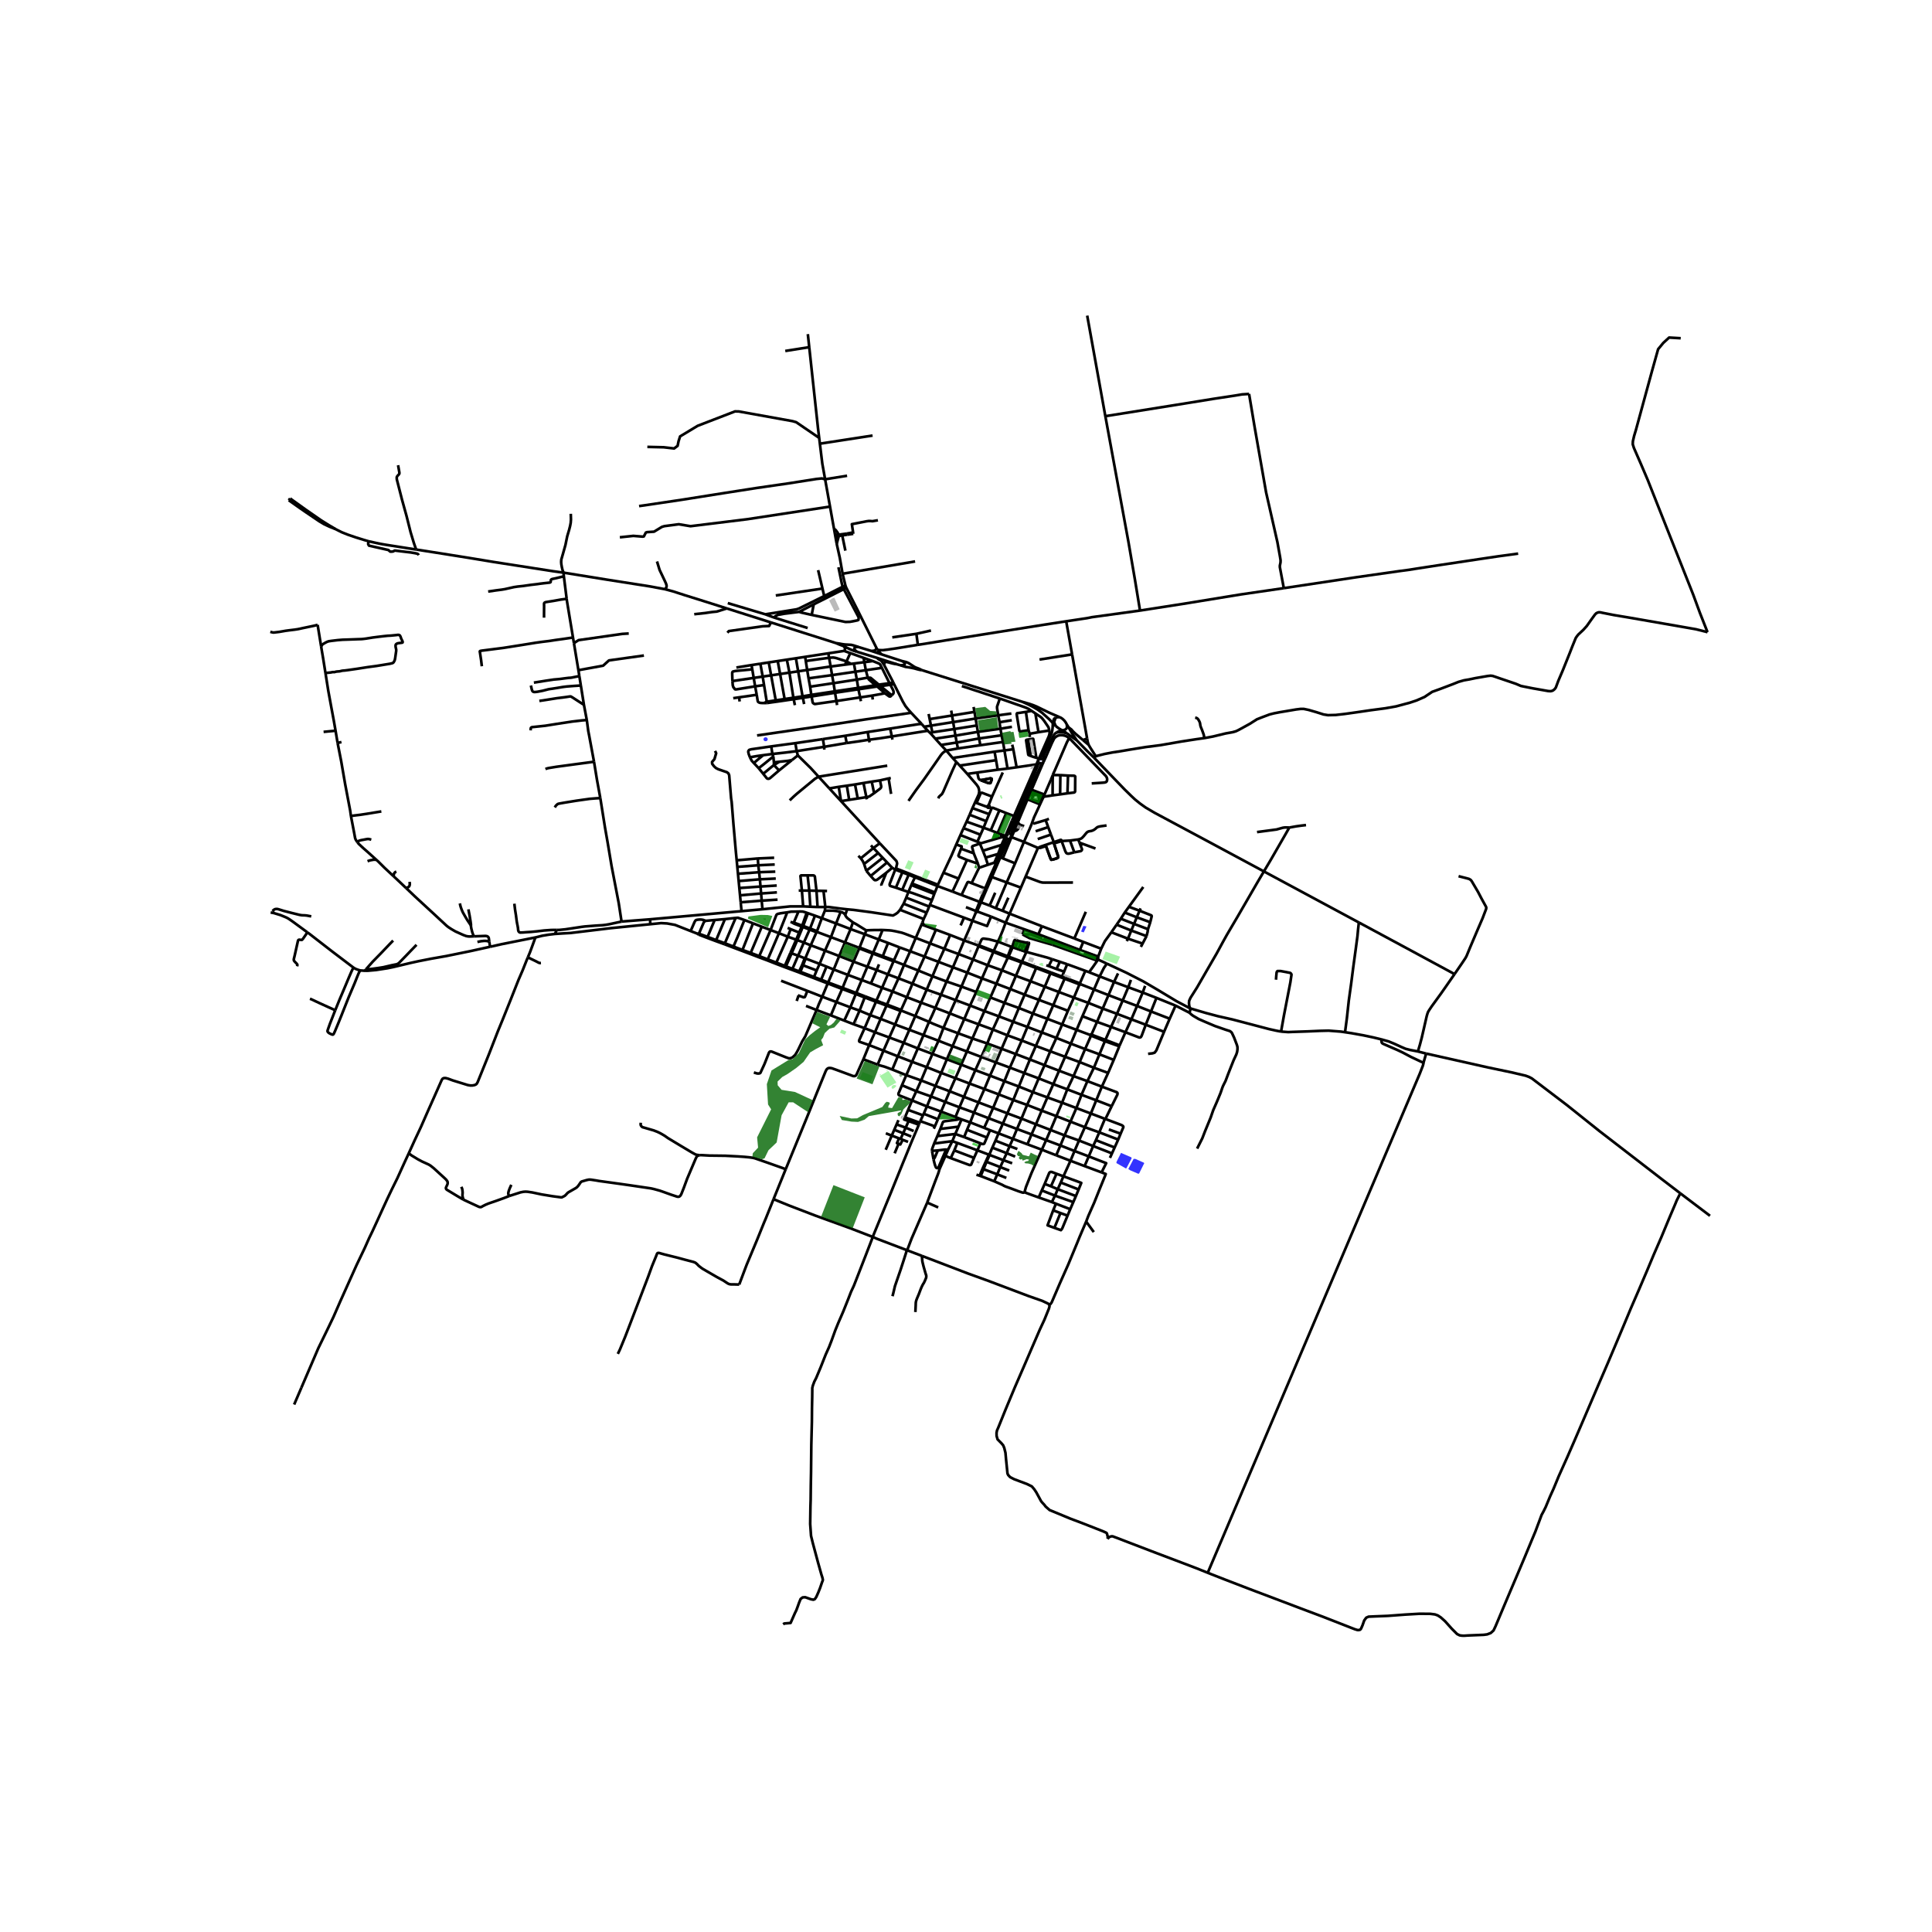 <svg xmlns="http://www.w3.org/2000/svg" width="960" height="960" viewBox="0 0 720 720"><defs><style>*{stroke-linejoin:round;stroke-linecap:butt}</style></defs><g id="figure_1"><path id="patch_1" d="M0 720h720V0H0z" style="fill:#fff"/><g id="axes_1"><path id="patch_2" d="M90 619.424h558V107.776H90z" style="fill:#fff"/><g id="LineCollection_1"><path d="m401.262 275.883-1.905-2.83-1.079-1.914M407.631 282.28l-1.508-1.469-1.15-1.12-1.125-1.155-2.586-2.653M397.621 273.27l1.504 1.147 2.137 1.466M397.548 269.942l-.404-.732-.474-.637-.638-.626-.59-.418-.608-.274M395.928 272.245l.989-.31.374-.296.242-.29.123-.436-.108-.97M397.548 269.942l.73 1.197M394.834 267.255l-3.931-1.713-4.513-2.196-1.27-.53-1.321-.456-2.802-.814M394.834 267.255l-.875.045-.543.158M343.439 249.702l3.165.998 26.388 8.322 2.975.938 5.03 1.586M380.997 261.546l2.192.983 1.564.787 1.989 1.156 1.655 1.192 1.685 1.53.99.903 1.303 1.37M137.339 201.712l-1.774-.524-2.73-.842-3.36-1.145-2.141-.864-2.366-1.19M124.968 197.146l-1.263-.775-1.097-.627-3.055-1.917-5.825-4.046-5.605-4.017" clip-path="url(#p608a867f43)" style="fill:none;stroke:#000"/><path d="m107.607 186.425 3.924 2.77 2.75 1.895 4.667 3.16 1.86 1.11 2.01.942 2.15.844M210.01 213.407l16.174 2.615 16.17 2.538 5.49 1.029M270.872 226.747l-8.638-2.742-7.248-2.268-4.065-1.32-3.077-.828" clip-path="url(#p608a867f43)" style="fill:none;stroke:#000"/><path d="m244.846 209.23.962 3.161 1.849 3.889.51 1.105.241.74v.532l-.165.42-.4.512M107.607 186.425l.516-.66M392.375 269.467l1.069 1.124M392.375 269.467l-.085 1.603-.128 1.076-.24 1.12-.684 1.608-1.71 3.909-1.906 4.038M393.416 267.458l-.411.25-.298.394-.194.738-.138.627M395.928 272.245l1.693 1.025M393.67 272.972l.943-.427.657-.154.658-.146" clip-path="url(#p608a867f43)" style="fill:none;stroke:#000"/><path d="m393.444 270.591 1.176.884 1.308.77M393.67 272.972l1.136-.09.511.01.614.034.548.07 1.142.274M301.056 124.517l.523 4.862M314.01 213.818l1.067 4.426M314.01 213.818l27.018-4.587M311.813 202.654l1.167 5.29 1.03 5.874M315.077 218.244l.308.805M315.077 218.244l-1.037.413M326.658 241.535l-7.064-14.185-4.209-8.3M315.385 219.05l-.931.502M326.658 241.535l-.12.255-.15.28-.248.217-.21.161-.554.087-.555.087M326.658 241.535l.39.682M393.416 267.458l-.416 1.11-.096.314.008.363.087.332.156.332.289.682M360.222 306.207l6.324 2.252M360.222 306.207l1.128-2.58M360.222 306.207l-1.135 2.42M375.783 310.581l-.244.347-.245.465-.1.284" clip-path="url(#p608a867f43)" style="fill:none;stroke:#000"/><path d="m376.929 311.018-.132-.105-.131-.075-.135-.077-.143-.072-.15-.057-.106-.03-.15-.02h-.2M377.914 306.045l-1.075 2.484-.707 1.482-.35.57M349.374 330.202l5.583 2.06M349.374 330.202l-8.386-3.262M349.374 330.202l.165-.49M349.374 330.202l-.962 2.37M365.06 336.088l-6.742-2.53M365.06 336.088l.532.186M365.06 336.088l-1.351 3.412M365.06 336.088l2.08-5.005M365.592 336.274l2.14-4.976M365.592 336.274l3.225 1.207M365.592 336.274l-1.477 3.379M307.41 339.378l-1.137 2.793M307.57 338.023l-.09.588-.07.767M313.281 339.813l-1.465-.29-1.36-.144-3.047-.001M364.115 339.653l-.406-.153M364.115 339.653l5.224 1.942M364.115 339.653l-.589.748M297.571 339.7l-1.75 4.125M293.359 340.006l1.477-.254 2.735-.051M300.907 340.253l-.988-.336-.798-.199-.81-.031-.74.014M313.281 339.813l-1.691 4.349M314.965 340.868l-.444-.468-.563-.37-.677-.217M287.175 346.595l2.172-5.655.227-.204.284-.153 1.005-.225 2.496-.352M290.293 347.777l2.783-7.008.283-.763M300.907 340.253l2.812.99M300.907 340.253l-.455.393-1.481 4.313M299.32 345.075l1.577-4.221.01-.601M303.719 341.244l2.554.927M303.719 341.244l-1.834 4.78M274.154 342.085l-3.996.447M274.154 342.085l-4.015 9.426M277.42 342.857l-2.406-.832-.86.06M306.273 342.17l5.317 1.992M306.273 342.17l-1.798 4.84M344.215 342.49l-.455 1.305M344.215 342.49l1.115-2.352M335.444 339.047l.37.157 8.4 3.287M270.158 342.532l-3.825.329M270.158 342.532l-3.262 7.814M266.333 342.86l-3.367.309M266.333 342.86l-2.635 6.277M277.42 342.857l3.21 1.238M273.333 352.748l1.504-3.498 2.584-6.393M260.463 347.966l1.796-4.182.165-.23.174-.14.16-.13.208-.115" clip-path="url(#p608a867f43)" style="fill:none;stroke:#000"/><path d="m257.381 346.98 1.466-3.391.21-.353.162-.228.297-.168.549-.104.789-.064.669.042.608.12.835.335M295.184 343.766l.491.364M295.184 343.766l-.588-.223M295.184 343.766l.637.059M317.853 343.743l-.867 2.496M314.965 340.868l.21.539.548.692 2.13 1.644M322.886 346.7l-.481-.217-3.212-2.01-1.34-.73M295.82 343.825l-.145.305M295.82 343.825l3.15 1.134M311.59 344.162l5.396 2.077M311.59 344.162l-1.924 5.083M280.63 344.095l3.26 1.26M280.63 344.095l-3.93 9.915M295.675 344.13l3.138 1.184M343.44 344.543l1.058.382M343.44 344.543l.32-.748M343.44 344.543l-2.164 4.989M298.97 344.959l-.157.355M298.97 344.959l.35.116M299.32 345.075l-.147.358M299.32 345.075l2.565.948M298.813 345.314l.36.119M298.813 345.314l-1.002 2.202M283.89 345.355l3.285 1.24M283.89 345.355l-4.131 9.76M299.173 345.433l2.544 1.002M299.173 345.433l-2.04 4.902M293.533 345.776l1.11.489M301.885 346.023l-.168.412M301.885 346.023l2.59.986M316.986 346.239l5.296 1.92M316.986 346.239l-2.082 4.97M294.644 346.265l3.167 1.25M294.644 346.265l-1.055 2.818M301.717 346.435l2.574.986M301.717 346.435l-2.155 4.833M287.175 346.595l3.118 1.182M287.175 346.595l-4.226 9.719M304.29 347.421l.104-.203.08-.209M304.475 347.01l.348.424M304.29 347.421l-2.152 4.86M304.29 347.421l.533.013M297.811 347.516l-1.086 2.678M290.293 347.777l3.296 1.306M290.293 347.777l-4.165 9.753M260.309 348.292l.154-.326M260.309 348.292l.428.146 2.804 1.076M260.309 348.292l-.492-.372M322.282 348.16l5.208 1.964M322.282 348.16l.604-1.46M322.282 348.16l-1.948 4.955M293.59 349.083l3.135 1.11M293.59 349.083l-4.26 9.643M263.698 349.137l-.157.377M263.698 349.137l-2.814-1.028-.421-.143M263.698 349.137l3.198 1.21M309.666 349.245l5.238 1.965M309.666 349.245l-4.843-1.811M309.666 349.245l-2.202 5.02M263.54 349.514l3.202 1.2M341.276 349.532l-2.075 4.978M341.276 349.532l5.34 2.038M328.902 346.578l2.51.132.932.099 1.401.258 2.341.525 1.026.346 4.164 1.594M296.725 350.194l.408.141M296.725 350.194l-2.158 4.905M266.896 350.346l-.154.367M266.896 350.346l3.243 1.165M297.133 350.335l2.43.933M297.133 350.335l-2.125 4.949M266.742 350.713l3.232 1.168M371.889 350.92l5.057 1.94M371.889 350.92l-1.551 3.479M364.822 352.287l.939-2.049.196-.237.135-.092.187-.083.256-.05 2.052.273 3.302.871" clip-path="url(#p608a867f43)" style="fill:none;stroke:#000"/><path d="m374.77 343.857-.988 2.674-1.11 2.714-.783 1.675M382.51 354.756l.185-.599.084-.272.696-2.249.005-.187-.08-.144-.151-.081" clip-path="url(#p608a867f43)" style="fill:none;stroke:#000"/><path d="m378.889 350.336.701.348 2.757.598.902-.058M314.904 351.21l4.868 1.851M314.904 351.21l-2.157 5.076M299.562 351.268l2.576 1.014M299.562 351.268l-2.123 4.878M270.14 351.51l-.166.371M270.14 351.51l3.193 1.238M269.974 351.881l3.235 1.234M302.138 352.282l5.326 1.984M302.138 352.282l-1.94 4.66M364.822 352.287l-.549-.039M364.671 352.63l.079-.172.072-.171M364.822 352.287l5.516 2.112M364.671 352.63l-2.052 4.956M364.671 352.63l5.52 2.144M364.671 352.63l-.398-.382M273.333 352.748l-.124.367M273.333 352.748l3.367 1.262M273.21 353.115l3.355 1.255M276.7 354.01l-.135.36M276.7 354.01l3.059 1.105M307.464 354.266l5.283 2.02M307.464 354.266l-2.014 4.943M276.565 354.37l3.006 1.133M339.201 354.51l-3.919-1.437M339.201 354.51l5.355 1.993M339.201 354.51l-2.288 5.087M382.51 354.756l-1.677 3.598M382.51 354.756l-4.942-1.65M392.107 357.468l-1.748-.582-7.849-2.13M325.405 355.042l-.143.316M325.405 355.042l2.085-4.918M325.405 355.042l-4.893-1.88-.178-.047M325.405 355.042l3.574 1.297M294.567 355.1l-2.092 4.843M294.567 355.1l.441.184M279.759 355.115l-.188.388M279.759 355.115l3.19 1.199M295.008 355.284l2.43.862M295.008 355.284l-2.105 4.837M279.57 355.503l3.199 1.224M297.439 356.146l-2.116 4.909M297.439 356.146l2.49.97M312.747 356.286l5.34 2.09M312.747 356.286l-2.044 5.014M282.95 356.314l-.181.413M282.95 356.314l3.178 1.216M344.556 356.503l5.19 1.95M344.556 356.503l-2.326 5.184M344.556 356.503l2.06-4.933M282.769 356.727l3.179 1.185M375.464 356.8l.27.088M375.464 356.8l-.061.493M375.464 356.8l-5.272-2.026M375.464 356.8l.087-.426M286.128 357.53l-.18.382M286.128 357.53l3.202 1.196M333.17 357.86l-4.19-1.52M333.17 357.86l2.112-4.787M332.986 358.268l.105-.23.08-.179M333.17 357.86l.357.408M285.948 357.912l3.19 1.258M332.986 358.268l-2.093 4.842M332.986 358.268h.541M325.262 355.358l3.338 1.24 4.386 1.67M318.088 358.376l5.156 1.898M318.088 358.376l2.117-4.95M318.088 358.376l-2.125 4.93M380.833 358.354l-.122.33M380.833 358.354l-4.972-1.857M380.833 358.354l5.48 2.044M289.33 358.726l-.192.444M289.33 358.726l3.145 1.217M380.711 358.685l-2.108 4.987M380.711 358.685l5.432 2.083M380.711 358.685l-4.976-1.797M289.138 359.17l3.142 1.2M305.45 359.209l-1.097 2.447M305.45 359.209l-5.23-1.99M305.45 359.209l2.565 1.014M336.913 359.597l-3.386-1.329M336.913 359.597l5.317 2.09M336.913 359.597l-2.063 4.992M298.938 359.598l.331.141M298.938 359.598l-1.116 2.397M299.929 357.116l-.231.526-.76 1.956M299.27 359.74l5.083 1.916M299.27 359.74l.784-2.033.165-.488M299.27 359.74l-.99 2.423M292.475 359.943l-.195.427M292.475 359.943l.428.178M292.903 360.121l-.203.406M292.903 360.121l2.42.934M292.7 360.527l2.427.895M292.7 360.527l-.42-.157M295.323 361.055l-.196.367M295.323 361.055l2.499.94M310.703 361.3l-2.074 4.824M310.703 361.3l-2.688-1.077M310.703 361.3l5.26 2.007M295.127 361.422l2.505.926M304.353 361.656l-1.007 2.43M404.476 361.805l-2.034 4.65M404.476 361.805l-6.76-2.471M405.863 362.322l-.447-.186-.94-.331M297.822 361.995l-.19.353M297.822 361.995l.458.168M298.28 362.163l-.184.37M298.28 362.163l5.066 1.923M298.096 362.533l5.05 1.916M298.096 362.533l-.464-.185M416.656 362.758l-1.482 3.189M360.485 362.474l-2.172 5.202M360.485 362.474l2.134-4.888M360.485 362.474l-5.366-1.993M360.485 362.474l5.475 2.143M391.46 362.767l5.288 1.983M391.46 362.767l-2.1 4.952M391.46 362.767l.162-.385M391.46 362.767l-5.317-2M303.346 364.086l-.2.363M303.346 364.086l2.664 1.006M303.147 364.449l2.679 1.046M334.85 364.59l5.197 2.002M334.85 364.59l-3.957-1.48M334.85 364.59l-2.232 4.908M421.462 365.177l-.982 2.74M415.174 365.947l-2.073 4.907M415.174 365.947l-5.367-2.081M415.174 365.947l5.306 1.97M308.629 366.124l-2.62-1.032M308.629 366.124l-.154.381M308.629 366.124l5.366 2.01M308.475 366.505l5.37 2.059M308.475 366.505l-2.056 4.94M308.475 366.505l-2.65-1.01M402.442 366.454l-5.53-2.09M402.285 366.858l.075-.197.082-.207M402.442 366.454l.528.45M371.326 366.605l-5.366-1.988M371.326 366.605l5.182 1.989M371.326 366.605l-2.243 5.112M371.326 366.605l2.078-4.995M402.285 366.858l-2.076 4.92M402.285 366.858l.685.045M402.285 366.858l-5.537-2.108M426.749 367.397l-.894 2.495M420.48 367.917l-2.093 4.949M420.48 367.917l5.375 1.975M376.508 368.594l2.095-4.922M376.508 368.594l-2.15 5.144M376.508 368.594l5.34 2.083M332.618 369.498l-3.893-1.381M332.618 369.498l5.332 2.128M332.618 369.498l-2.059 4.873M319.098 370.05l-5.103-1.916M319.098 370.05l-.173.395M319.098 370.05l2.044-4.821M319.098 370.05l3.307 1.255M381.847 370.677l5.34 1.954M381.847 370.677l-2.139 4.976M381.847 370.677l2.212-4.989M350.685 370.703l5.479 2.021M350.685 370.703l2.078-4.927M350.685 370.703l-2.108 4.898M345.369 368.79l.433.184 4.883 1.73M306.42 371.445l5.269 1.986M300.873 369.277l2.75 1.063 2.796 1.105M304.314 376.41l.828-2.162 1.277-2.803M337.95 371.626l5.305 2.02M337.95 371.626l-2.132 4.743M337.95 371.626l2.097-5.034M356.164 372.724l-2.21 4.923M356.164 372.724l2.15-5.048M356.164 372.724l5.343 2M418.387 372.866l-5.286-2.012M418.387 372.866l5.359 2.02M418.387 372.866l-2.122 4.956M330.56 374.37l-.178.385M330.56 374.37l-2.279-.84M330.56 374.37l5.258 1.999M330.382 374.755l5.26 2.007M330.382 374.755l-2.198 4.947M330.382 374.755l-2.266-.842M423.746 374.886l2.109-4.994M423.746 374.886l-2.12 4.984M423.746 374.886l5.206 2.06M316.904 375.402l3.432 1.237M316.904 375.402l-5.215-1.97M316.904 375.402l-2.27 4.94M316.904 375.402l2.02-4.957M410.947 375.862l-2.115 4.96M410.947 375.862l2.154-5.008M410.947 375.862l-5.368-2.123M410.947 375.862l5.318 1.96M335.643 376.762l.092-.216.083-.177M335.818 376.369l.348.364M397.99 376.696l-5.472-2.08M400.21 371.778l-2.098 4.645-.123.273M395.836 381.786l.933-2.205 1.22-2.885M335.643 376.762l-2.074 5.038M335.643 376.762l.523-.03M353.954 377.647l-2.346 5.42M353.954 377.647l-5.377-2.046M353.954 377.647l5.404 2.132M403.386 378.72l5.446 2.101M403.386 378.72l2.193-4.981M403.386 378.72l-2.174 5.084M341.096 378.66l-2.203 5.111M341.096 378.66l-4.93-1.927M341.096 378.66l5.132 2.152M343.255 373.647l-.807 1.95-1.352 3.063M372.255 378.76l2.103-5.022M372.255 378.76l-2.247 4.914M372.255 378.76l5.313 2.011M372.255 378.76l-5.382-1.963M328.184 379.702l5.385 2.098M328.184 379.702l-3.874-1.405M328.184 379.702l-2.104 4.985M408.832 380.821l-2.079 4.743M408.832 380.821l5.226 1.883M395.836 381.786l-2.154 5.016M395.836 381.786l5.376 2.018M395.836 381.786l-5.525-2.101M414.058 382.704l5.364 1.987M414.058 382.704l2.207-4.882M414.058 382.704l-2.097 4.829M351.608 383.067l-1.847 4.788M351.608 383.067l5.449 1.994M346.228 380.812l1.534.716 3.846 1.54M370.008 383.674l-2.097 5.194M370.008 383.674l-5.318-1.955M370.008 383.674l5.415 2.143M338.893 383.771l5.269 1.979M338.893 383.771l-5.324-1.971M338.893 383.771l-2.126 4.846M326.08 384.687l-2.165 4.79M326.08 384.687l5.332 1.954M326.08 384.687l-3.863-1.524M419.422 384.69l2.203-4.82M419.422 384.69l-2.161 4.878M426.996 381.89l-1.548 4.14-.3.49-.331.118-.25.012-5.145-1.96M406.608 385.935l-2.217 5.02M406.608 385.935l.145-.37M406.608 385.935l.613.263 4.545 1.816M406.608 385.935l-.704-.38M393.682 386.802l-2.281 4.983M393.682 386.802l5.391 2.136M393.682 386.802l-5.435-2.045M362.392 387.012l5.519 1.856M362.392 387.012l-2.05 4.842M362.392 387.012l-5.335-1.95M362.392 387.012l2.298-5.293M411.961 387.533l-.195.48M411.961 387.533l-4.63-1.731-.578-.238M411.961 387.533l5.3 2.035M349.76 387.855l-2.262 4.911M349.76 387.855l5.247 2.041M349.76 387.855l-5.598-2.105M367.91 388.868l-2.209 5.02M367.91 388.868l5.366 1.977M373.276 390.845l-2.136 5.095M373.276 390.845l2.147-5.028M373.276 390.845l5.283 1.975M404.39 390.955l-2.04 4.85M404.39 390.955l5.34 1.953M404.39 390.955l-5.317-2.017M360.343 391.854l5.358 2.034M360.343 391.854l-5.336-1.958M360.343 391.854l-2.113 4.922M391.4 391.785l-5.37-1.992M391.4 391.785l5.536 2.05M391.4 391.785l-2.124 5.167M409.73 392.908l-2.066 5.007M409.73 392.908l2.036-4.894M409.73 392.908l5.327 2.076M365.701 393.888l-2.217 4.936M365.701 393.888l5.439 2.052M321.758 394.763l2.157-5.287M321.758 394.763l5.314 1.992M292.81 435.726l7.74-18.884 4.291-10.627 2.796-6.859.342-.703.246-.287.216-.167.225-.133.274-.053.376-.014.643.088 1.624.576 5.674 2.091.533.217.323.056.26.014.296-.056.249-.143.191-.21.147-.294 2.502-5.575M415.057 394.984l2.077-5.06M415.057 394.984l-2.088 4.853M371.14 395.94l5.208 1.927M368.947 400.859l1.202-2.697.99-2.222M402.35 395.804l-2.279 5.24M402.35 395.804l-5.414-1.97M402.35 395.804l5.314 2.11M389.276 396.952l-2.183 4.93M389.276 396.952l-5.454-2.117M389.276 396.952l5.414 2.074M345.35 397.699l-2.067 4.95M345.35 397.699l2.148-4.933M345.35 397.699l5.403 2.14M345.35 397.699l-5.45-1.993M407.664 397.915l5.305 1.922M407.664 397.915l-2.42 4.988M394.69 399.026l2.246-5.191M394.69 399.026l-2.152 5.008M394.69 399.026l5.381 2.017M412.969 399.837l-2.333 5.119M381.72 399.893l5.373 1.989M381.72 399.893l-5.372-2.026M381.72 399.893l2.102-5.058M381.72 399.893l-2.033 5.021M400.071 401.043l-2.326 4.925M400.071 401.043l5.172 1.86M387.093 401.882l5.445 2.152M387.093 401.882l-2.171 5.122M405.243 402.903l5.393 2.053M405.243 402.903l-2.192 5.099M361.312 403.795l2.172-4.97M361.312 403.795l-2.09 4.958M361.312 403.795l5.561 2.056M361.312 403.795l-5.254-1.992M336.128 404.432l5.35 2.237M336.128 404.432l1.623-3.755M339.9 410.102l-4.659-1.839-.176-.108-.154-.15-.076-.155-.011-.202.056-.287.188-.37 1.06-2.559M410.636 404.956l-2.097 5.092M414.28 412.26l2.127-4.311.09-.518-.127-.23-.271-.203-5.463-2.042M397.745 405.968l-1.933 4.974M397.745 405.968l5.306 2.034M397.745 405.968l-5.207-1.934M341.479 406.67l-1.578 3.432M341.479 406.67l1.804-4.021M341.479 406.67l5.486 1.936M403.05 408.002l5.489 2.046M403.05 408.002l-1.913 4.937M408.539 410.048l-2.006 4.924M408.539 410.048l5.74 2.212M339.9 410.102l-1.48 3.52M339.9 410.102l5.54 2.223M352.248 410.647l5.314 2.014M352.248 410.647l-5.283-2.041M352.248 410.647l-1.526 3.615M352.248 410.647l1.669-3.964M395.812 410.942l-2.128 5.012M395.812 410.942l5.325 1.997M395.812 410.942l-5.477-1.967M357.562 412.66l1.66-3.907M357.562 412.66l-1.488 3.609M357.562 412.66l5.41 1.966M401.137 412.94l-2.208 5.07M401.137 412.94l5.396 2.032M362.972 414.626l5.442 2.098M362.972 414.626l-1.412 3.65M362.972 414.626l1.699-3.797M406.533 414.972l-2.23 5.098M406.533 414.972l5.245 1.989M356.074 416.269l-5.352-2.007M356.074 416.269l1.503.594M358.328 417.16l-1.135 2.721M358.328 417.16l-.75-.297M358.328 417.16l3.232 1.115M373.737 418.75l5.263 1.992M373.737 418.75l-5.323-2.026M373.737 418.75l1.658-3.849M373.737 418.75l-1.604 3.62M357.193 419.881l-6.764.834M357.193 419.881l-1.187 2.713M404.302 420.07l-2.185 4.966M404.302 420.07l5.368 1.923M404.302 420.07l-5.373-2.06M379 420.742l5.42 2.013M379 420.742l1.678-3.875M379 420.742l-1.51 3.675M350.43 420.715l-1.116 2.685M357.577 416.863l-.245.174-.323.14-.563.123-4.183.535-.495.105-.203.101-.143.119-.151.353-.842 2.202M360.38 421.044l7.403 2.866M360.38 421.044l-1.083 2.705M360.38 421.044l1.18-2.769M368.947 421.19l-1.164 2.72M368.947 421.19l-2.194-.884M368.947 421.19l3.186 1.18M356.006 422.594l-6.692.806M356.006 422.594l-1.102 2.691M356.006 422.594l3.291 1.155M384.42 422.755l5.447 2.141M384.42 422.755l-1.53 3.695M384.42 422.755l1.654-3.754M349.314 423.4l-1.188 2.751M365.393 426.085l.797.276.281-.018.248-.09.117-.123.947-2.22M377.49 424.417l-1.246 2.72M377.49 424.417l-5.357-2.046M377.49 424.417l5.4 2.033M389.867 424.896l5.31 1.987M389.867 424.896l-1.604 3.565M389.867 424.896l1.646-3.788M354.904 425.285l-6.778.866M354.904 425.285l1.873.653M354.904 425.285l-1.585 3.18M356.777 425.938l-1.132 2.78M356.777 425.938l7.477 2.751M347.33 428.892l.003-.287.038-.36.116-.37.64-1.724M395.177 426.883l5.268 2.064M395.177 426.883l-1.55 3.662M395.177 426.883l1.56-3.762M347.897 432.097l.447 1.762.286.822.127.3.143.196.132.084.18.07.222-.042.191-.102.21-.363 2.76-6.432" clip-path="url(#p608a867f43)" style="fill:none;stroke:#000"/><path d="m353.319 428.464-.36-.062-.365-.01M349.505 428.734l2.488-.31.601-.032M353.319 428.464l-.988 2.315M349.505 428.734l-2.176.158M347.897 432.097l.338-.503.158-.268 1.112-2.592M355.645 428.718l7.34 2.778M355.645 428.718l-1.341 2.876M400.445 428.947l1.672-3.911M400.445 428.947l-1.511 3.64M400.445 428.947l5.298 2.004M347.33 428.892l.567 3.205M368.511 430.303l-4.257-1.614M368.511 430.303l.263.104M368.511 430.303l-.309.735-2.069 4.558M368.511 430.303l.333-.349M352.33 430.78l1.974.814M345.534 448.168l3.077-8.17.943-2.427.184-.531.169-.538.12-.476.2-.548 2.104-4.699M405.743 430.95l1.65-3.854M405.743 430.95l-1.541 3.615M410.531 436.919l1.72-3.44-.284-.12-.237-.088-.636-.237-5.351-2.083M362.984 431.496l-1.03 2.465-.15.15-.158.049-.176.03-.233-.04-6.933-2.556M362.984 431.496l1.27-2.807M398.934 432.586l5.268 1.98M398.934 432.586l-2.619 5.783M393.628 430.545l3.72 1.433 1.586.608M373.95 432.365l1.21-2.614M373.95 432.365l-1.19 2.576M373.95 432.365l-5.176-1.958M373.95 432.365l3.257 1.153M367.662 432.977l5.098 1.964M367.662 432.977l.82-1.823.292-.747M367.662 432.977l-1.125 2.75M410.531 436.919l-3.47-1.29-2.86-1.064M372.76 434.94l-1.107 2.698M372.76 434.94l3.353 1.293M366.133 435.596l-1.054 2.557M366.133 435.596l.404.13M366.537 435.726l5.116 1.912M366.537 435.726l-1.067 2.56M292.81 435.726l-4.533 11.172M260.707 430.507l.312-.018.308-.01 3.111.17 5.855.07 4.682.238 2.45.169 1.706.16.74.098.797.119.752.196 4.58 1.587 5.479 1.943 1.33.497M363.89 437.775l1.189.378M371.653 437.638l-1.128 2.588M371.653 437.638l3.384 1.343M365.079 438.153l.39.134M365.47 438.287l5.055 1.939M381.994 444.185l-.308.21-.346.09-.338-.062-1.488-.49-2.653-1-2.149-.768-.556-.252-.63-.358-3-1.33M210.13 214.754l-.12-1.347M210.13 214.754l1.047 8.407M181.92 220.447l2.96-.433 2.098-.265 1.18-.197 3.336-.748 1.443-.217 2.037-.216 2.796-.399 2.427-.287 1.045-.153 1.42-.175 1.39-.147.744-.084.249-.07.165-.14.053-.35v-.322l.097-.223.203-.147.21-.09 1.406-.294 2.142-.518.81-.218M215.556 249.76l-1.672-10.09M215.556 249.76l.35 2.196M239.97 244.287l-13.036 1.831-2.159 1.96-9.219 1.683M217.614 262.676l-1.149-7.209M217.614 262.676l1.07 5.673M200.994 261.217l2.878-.434 3.63-.58 3.532-.448 1.269-.195.264-.021.154.02.11.05.518.307 2.322 1.504 1.943 1.256M384.474 264.93l-2.15.381M384.474 264.93l1.376.937M372.611 260.322l9.503 3.322 1.225.552 1.135.734M382.325 265.311l.988 6.821M383.313 272.132l-3.115.469-.226-.094-.083-.187-1.01-6.148.034-.186.127-.2 3.285-.475M385.85 265.867l1.168 6.996M391.073 272.238l-.331-1.19-.555-.844-1.098-1.61-.835-1.035-.706-.573-1.698-1.119M221.372 283.88l-1.823-9.81-.315-1.595-.55-4.126M197.747 272.188l.045-.762.046-.16.142-.154.135-.084.286-.063.579-.056 4.23-.448 4.307-.685 5.75-.88 3.532-.413 1.06-.084.824-.05M383.313 272.132l.403 1.321M391.073 272.238l-4.055.625M387.17 282.741l3.692-8.357.226-.74.075-.651-.09-.755M387.018 272.863l-3.302.59M383.716 273.453l.07 1.226M406.85 291.951l4.105-.263.665-.063.547-.16.276-.26.154-.517-.011-.491-.137-.472-.286-.474-13.76-14.26M388.888 283.938l.777-1.624 2.345-5.398.86-1.742.593-.566.695-.412.83-.217.906-.004.932.182.661.266.915.567" clip-path="url(#p608a867f43)" style="fill:none;stroke:#000"/><path d="m392.354 288.844.266-.725.36-.745 4.631-10.741.464-.876.327-.767M377.229 277.506l.393 1.725M377.622 279.23l1.24 6.713M377.622 279.23l-3.3.433M374.322 279.663l1.155 6.76M374.322 279.663l-3.674.467M373.77 276.514l.277 1.49.275 1.659M370.648 280.13l.55 3.168M370.648 280.13l-15.635 2.343M355.013 282.473l-2.366-2.758M355.013 282.473l1.404 1.502M371.198 283.298l-13.534 2.013M371.198 283.298l.618 3.55M223.72 297.428l-1.24-6.8-1.108-6.748" clip-path="url(#p608a867f43)" style="fill:none;stroke:#000"/><path d="m203.278 286.621.376-.174.316-.098.263-.07.51-.098 2.661-.433 2.977-.4 4.306-.58 6.685-.888M386.28 284.861l.564-1.447M386.28 284.861l-8.396 19.23M386.28 284.861l-7.418 1.082M357.664 285.31l-1.247-1.335M357.664 285.31l2.818 3.098M330.656 285.344l-25.602 4.106M378.862 285.943l-3.385.48M375.477 286.423l-3.661.426M371.816 286.849l-7.617 1.048M360.482 288.408l3.717-.511M362.41 301.152l.954-2.097 1.382-3 .188-.993-.097-.922-.266-.805-.615-.897-3.474-4.03M305.054 289.45l4.022 4.373M297.328 281.514l4.777 4.695 2.95 3.24M294.293 298.268l1.557-1.479 1.176-1.034 6.673-5.5 1.355-.805M384.44 294.306l2.627.988M384.44 294.306l4.448-10.368M379.266 306.577l3.559-8.467.236-.588 1.378-3.216M389.247 296.113l-2.18-.82M389.247 296.113l2.379-5.51M389.247 296.113l-.33.795M362.41 301.152l6.224 2.26M362.41 301.152l-1.06 2.475M372.446 301.994l-3.219 7.44M372.446 301.994l2.543 1.018M369.586 301.212l.137-.162.16-.024.203.035 2.36.933M374.99 303.012l-3.19 7.43M374.99 303.012l2.894 1.08M368.634 303.412l-1.108 2.614M369.586 301.212l-.109.213-.843 1.987M361.35 303.627l6.176 2.4M377.884 304.091l-.713 1.662M367.526 306.026l-.98 2.433M480.483 308.404l2.65-.469 1.784-.245 1.796-.213M471.021 324.752l2.548-4.294 5.547-9.635 1.367-2.42" clip-path="url(#p608a867f43)" style="fill:none;stroke:#000"/><path d="m468.458 310.09 7.283-.966 2.225-.623.604-.105.606-.038 1.307.046M366.546 308.459l2.681.976M366.546 308.459l-1.147 2.61M359.087 308.627l6.312 2.442M359.087 308.627l-1.161 2.58M369.227 309.435l2.573 1.007M371.8 310.442l.977.347M365.399 311.07l-1.164 2.617M357.926 311.208l6.309 2.479M356.358 314.726l.031-.071 1.537-3.447M374.69 311.525l-1.913-.736M374.69 311.525l.505.152M377.171 305.753l-2.31 5.385-.17.387M374.553 311.938l.063-.183.075-.23M376.98 311.992l-.297-.159M376.98 311.992l4.615 1.764M377.914 309.794l-.708 1.683-.226.515M373.698 319.888l3-7.313.282-.583M364.235 313.687l1.328.578M381.595 313.756l5.22 2.233M381.595 313.756l-3.297 7.972M388.918 296.908l-.982 2.112-.433.95-2.136 4.616-.935 2.59-.74 1.79-2.097 4.79M365.563 314.265l7.603-2.236M365.563 314.265l-.388.126M365.175 314.391l1.121 2.658M362.888 318.004l-.603-2.262.008-.178.048-.13.177-.147 2.657-.896M373.21 314.889l1.343-2.951M373.21 314.889l-1.243 3.351M373.21 314.889l-6.914 2.16M386.814 315.989l-4.597 10.7M386.814 315.989l.945-.02 2.045-.676M392.713 313.843l-4.913 1.674-.986.472M358.162 316.292l.208-.546.004-.335-2.016-.685M351.598 325.221l2.995-6.392 1.765-4.103M366.296 317.049l.996 2.548M362.888 318.004l-4.726-1.712M362.888 318.004l1.555 3.854M371.967 318.24l-4.675 1.357M368.177 322.271l2.217-.73.188-.143.122-.191 1.263-2.967M372.268 319.304l.55.184M372.268 319.304l-3.267 7.3M374.997 312.335l-.374 1.55-2.355 5.419M367.292 319.597l.885 2.674M373.698 319.888l-.88-.4M373.698 319.888l4.6 1.84M360.362 320.486l-3.135 6.932M360.362 320.486l4.08 1.372M358.162 316.292l-.983 2.537.075.217.105.14.285.174 2.718 1.126M378.298 321.728l-3.128 7.131M364.443 321.858l.444 1.535M368.177 322.271l-3.29 1.122M362.079 329.12l2.22-4.566.588-1.161M334.08 323.59l-.447.47M327.867 314.258l6.194 6.606.188.524.083.455-.357 1.468.105.28M341.222 326.526l-2.357-.952-2.356-.913-2.076-.805-.353-.265M333.633 324.06l-1.134-.65M333.633 324.06l2.647 1.053M333.864 330.803l-1.915-.577-.218-.097-.109-.087-.064-.186-.018-.2.033-.275 2.06-5.32M443.5 375.773l-.3-.902-.106-1.049.076-.874.51-1.119 2.443-3.866 3.577-6.209 3.713-6.419 2.51-4.614 1.304-2.339 3.98-6.765 7.68-13.265 2.134-3.6M407.631 282.28l3.192 3.317 8.255 8.579 2.293 2.242 1.627 1.525 1.879 1.517 2.082 1.49 3.262 1.922 20.23 10.832 20.57 11.048M506.405 343.777l-6.324-3.4-29.06-15.625M336.28 325.113l-2.416 5.69M336.28 325.113l2.354.878M338.634 325.991l-2.41 5.642M338.634 325.991l2.354.949M300.968 326.225l.617 5.666M304.281 331.968l-.61-5.321-.19-.274-.233-.118-.29-.024-1.99-.006M298.838 331.88l-.538-5.417.114-.145.157-.097 2.397.004M369.001 326.604l.644.242M369.001 326.604l-1.86 4.479M369.645 326.846l3.172-7.358M369.645 326.846l5.525 2.013M369.645 326.846l-1.914 4.452M340.988 326.94l-1.12 2.304M340.988 326.94l.234-.414M375.17 328.86l-4.068 9.6M375.17 328.86l5.297 1.927M362.079 329.12l5.061 1.963M358.318 333.557l2.156-4.554.138-.222.207-.09.26.039 1 .39M339.867 329.244l-.237.58M339.867 329.244l8.545 3.328M349.539 329.712l2.059-4.49M349.539 329.712l-8.317-3.186M426.064 330.548l-5.344 7.385M339.63 329.824l-1.08 2.558M339.63 329.824l8.541 3.325M333.864 330.803l2.36.83M380.467 330.787l1.75-4.099M380.467 330.787l-4.205 9.714M367.14 331.083l.591.215M338.55 332.382l-.846-.253-1.48-.496M297.653 331.9l1.185-.02M298.838 331.88l.472 5.898M298.838 331.88l2.747.011M301.585 331.891l.4 6.02M301.585 331.891l2.696.077M304.281 331.968l.402 6.055M304.281 331.968l2.618.043M306.899 332.011l.67 6.012M306.899 332.011l1.322.044M354.957 332.261l3.36 1.296M354.957 332.261l2.27-4.843M338.55 332.382l-.832 2.155M347.326 335.446l-7.333-2.655-1.442-.41M348.412 332.572l-.241.577M370.879 332.697l-2.062 4.784M348.171 333.15l-.845 2.296M337.718 334.537l-.964 2.25M337.718 334.537l8.56 3.314M373.63 339.423l1.724-3.912.422-.955M347.326 335.446l-.82 1.79M420.72 337.933l-1.554 2.15M420.72 337.933l3.954 1.46M336.754 336.788l8.576 3.35M335.444 339.047l.279-.502 1.031-1.757M346.507 337.236l-.23.615M346.507 337.236l12.757 4.747M368.817 337.481l2.285.978M299.31 337.778l2.676.133M284.142 338.853l10.306-1.061 4.862-.014M301.986 337.91l2.697.113M346.277 337.851l-.947 2.287M304.683 338.023h2.886M315.761 338.883l-2.348-.263-3.589-.472-.975-.13-1.28.005M359.973 338.07l3.736 1.43M371.102 338.46l2.528.963M284.142 338.853l-7.794.705M284.142 338.853l-.282-3.212M335.444 339.047l-.875 1.028-.716.526-1.057.585-8.236-1.239-6.43-.85-2.369-.214M314.965 340.868l.36-.808.15-.491.286-.686M276.348 339.558l-34.09 3.044M276.348 339.558l-.315-3.298M373.63 339.423l2.632 1.078M101.61 339.561l.414.706M115.999 341.505l-1.695-.315-.673-.07-.488-.01-.5-.018-.455-.049-.669-.122-2.71-.671-3.058-.787-1.931-.601-.406-.105-.33-.02-.376.027-.331.091-.286.182-.248.175-.232.35M102.024 340.267l-1.165-.22M114.536 347.45l-.901-.666-4.465-3.276-1.36-.947-.6-.378-.692-.342-2.052-.832-2.442-.742M376.262 340.501l12.039 4.684M376.262 340.501l-1.492 3.356M369.339 341.595l5.431 2.262M362.389 343.148l5.467 1.96 1.483-3.513M359.264 341.983l-1.267 2.885M359.264 341.983l3.125 1.165M417.692 342.372l1.474-2.289M417.692 342.372l-1.556 2.226M417.692 342.372l4.93 1.941M242.257 342.602l-10.571.824M242.364 344.42l-.064-1.091-.043-.727M223.72 297.428l1.751 10.99.94 5.342 1.503 8.964 2.668 13.858.796 5.195.15.98.158.67" clip-path="url(#p608a867f43)" style="fill:none;stroke:#000"/><path d="m207.483 346.564.988-.014 2.255-.228 6.043-.909 1.194-.15 3.788-.297 1.39-.09 1.42-.085 1.143-.126 1.42-.252 4.562-.987M362.389 343.148l1.137-2.747M359.332 350.486l1.424-3.262.679-1.536.954-2.54M374.77 343.857l12.201 4.3M206.75 348.057l3.025-.203 2.836-.155 15.022-1.805 14.731-1.474M257.381 346.98l-5.814-2.3-2.963-.54-2.23-.12-4.01.4M388.3 345.185l12.072 4.544M388.3 345.185l-1.329 2.972M416.136 344.598l-1.972 2.838M416.136 344.598l5.457 2.183M348.791 346.476l-2.176 5.094M348.791 346.476l5.299 1.965M348.791 346.476l-4.293-1.55M328.902 346.578l-1.412 3.546M322.886 346.7l2.356-.09 3.66-.032M257.381 346.98l2.436.94M199.528 349.357l2.57-.636 2.368-.392 2.284-.272M207.483 346.564l-.36.818-.373.675M386.971 348.157l6.598 2.5M354.09 348.441l-2.15 5.16M354.09 348.441l5.242 2.045M182.64 352.832l4.315-.965 12.573-2.51" clip-path="url(#p608a867f43)" style="fill:none;stroke:#000"/><path d="m196.715 356.778.83-1.988.969-2.636 1.014-2.797M414.164 347.436l6.2 2.383M410.38 353.559l1.36-2.79 2.424-3.333M327.49 350.124l3.467 1.281M359.332 350.486l-2.109 5.052M359.332 350.486l4.941 1.762M377.357 352.42l.61-1.85.066-.124.12-.086.736-.024M403.71 351.023l-3.338-1.294M403.71 351.023l6.67 2.536M403.71 351.023l-1.27 2.994M346.615 351.57l5.325 2.031M376.946 352.86l-1.395 3.514M377.371 353.04l-.21-.1-.215-.08M376.946 352.86l.411-.44M377.371 353.04l.197.066M377.371 353.04l-.014-.62M377.371 353.04l-1.51 3.457M335.282 353.073l-4.325-1.668M409.275 356.496l.849-2.266.256-.671M351.94 353.601l-2.194 4.852M351.94 353.601l5.283 1.937M402.44 354.017l-8.871-3.36M402.44 354.017l6.835 2.479M370.338 354.399l-.146.375M370.338 354.399l5.213 1.975M370.192 354.774l-2.109 4.935M325.262 355.358l-2.018 4.916M320.205 353.427l.198.083 4.86 1.848M357.223 355.538l-2.104 4.943M357.223 355.538l5.396 2.048M375.55 356.374l.311.123M409.275 356.496l-.059 1.107M375.861 356.497l-.126.391M362.62 357.586l5.463 2.123M405.863 362.322l1.477-2.018 1.44-2.066.436-.635M412.394 359.068l-1.742-.811-1.436-.654M349.746 358.453l5.373 2.028M349.746 358.453l-2.251 5.367M327.582 359.39l-.867 2.113M368.083 359.709l-2.123 4.908M368.083 359.709l5.321 1.9M323.244 360.274l3.47 1.229M323.244 360.274l-2.102 4.955M308.015 360.223l-2.005 4.87M386.313 360.398l-.17.37M386.313 360.398l5.31 1.984M355.12 360.481l-2.357 5.295M114.536 347.45l.921.677 8.39 6.5 7.855 5.956M134.239 361.649l-.764-.22-1.022-.388-.751-.458M124.92 376.528l1.536-3.804 1.864-4.391 1.721-4.104.924-2.133.737-1.513M386.143 360.768l-2.084 4.92M342.23 361.687l-2.183 4.905M342.23 361.687l5.265 2.133M326.715 361.503l4.178 1.607M326.715 361.503l-2.147 4.986M373.404 361.61l5.2 2.062M373.404 361.61l1.999-4.317M135.99 361.782l-1.751-.133M182.64 352.832l-7.229 1.601-9.146 1.867-5.576.979-4.707.927-2.793.611-6.678 1.591-2.187.444-4.175.643-3.043.27-1.117.017" clip-path="url(#p608a867f43)" style="fill:none;stroke:#000"/><path d="m136.373 361.238-.226.306-.158.238M405.863 362.322l3.944 1.544M391.622 362.382l4.168 1.562M330.893 363.11l-2.168 5.007M315.963 363.307l-1.968 4.827M315.963 363.307l5.18 1.922M347.495 363.82l-2.126 4.97M347.495 363.82l5.268 1.956M378.603 363.672l5.456 2.016M409.807 363.866l-2.102 4.881M412.394 359.068l-.26.559-.169.281-.3.413-.279.417-1.58 3.128M396.913 364.365l-1.123-.42M396.913 364.365l-.165.385M365.96 364.617l-2.145 5.065M396.748 364.75l-2.153 4.94M306.01 365.092l-.184.403M321.142 365.229l3.426 1.26M352.763 365.776l5.55 1.9M291.096 365.497l9.777 3.78M384.06 365.688l5.3 2.031M324.568 366.489l4.157 1.628M340.047 366.592l5.322 2.197M358.313 367.676l5.502 2.006M389.36 367.72l-2.172 4.911M389.36 367.72l5.235 1.97M328.725 368.117l-2.116 4.796M313.995 368.134l-.15.43M313.844 368.564l5.08 1.88M313.844 368.564l-2.155 4.867M345.369 368.79l-2.114 4.857M407.705 368.747l-2.126 4.992M407.705 368.747l-4.735-1.844M407.705 368.747l5.396 2.107M394.595 369.69l-2.077 4.926M394.595 369.69l5.614 2.088M363.815 369.682l-2.308 5.042M425.855 369.892l5.12 1.987M318.925 370.445l3.318 1.28M322.405 371.305l-.162.42M322.405 371.305l4.204 1.608M400.21 371.778l5.369 1.96M322.243 371.724l4.209 1.605M322.243 371.724l-1.907 4.915M369.083 371.717l-2.21 5.08M369.083 371.717l5.275 2.021M430.975 371.879l7.12 2.88M430.975 371.879l-2.023 5.066M387.188 372.631l5.33 1.985M387.188 372.631l-2.244 5.09M326.61 372.913l-.158.416M326.61 372.913l1.671.617M326.452 373.329l1.664.584M326.452 373.329l-2.142 4.968M311.689 373.431l-2.05 4.97M343.255 373.647l5.322 1.954M374.358 373.738l5.35 1.915M392.518 374.616l-2.207 5.069M361.507 374.724l-2.149 5.055M361.507 374.724l5.366 2.073M300.382 374.857l3.932 1.553M346.228 380.812l1.233-2.62 1.116-2.59M379.708 375.653l-2.14 5.118M379.708 375.653l5.236 2.068M477.417 384.436l-1.736-.322-2.796-.622-7.605-2-5.975-1.566-5.426-1.224-4.465-1.188-5.914-1.741M443.268 377.407l.255-.753.041-.458-.064-.423M412.394 359.068l7.398 3.448 6.295 3.227 5.54 3.254 6.86 4.13 5.013 2.646M304.314 376.41l5.326 1.992M280.942 399.678l.79.244.248.08.322.057.388.013.334-.052.17-.06.198-.157 1.323-2.86.293-.67 1.537-3.906.132-.22.157-.192.136-.06.192-.041.258-.004.339.116 5.028 2.013 1.115.403.436.014.376-.074.278-.095.218-.115.2-.112.931-.86.685-1.132.488-.923 1.443-2.986 1.174-1.946 4.183-9.743M320.336 376.64l3.974 1.657M320.336 376.64l-2.238 5.055M366.873 376.797l-2.183 4.922M428.952 376.945l-1.956 4.945M428.952 376.945l6.959 2.692M443.268 377.407l-5.172-2.649M446.138 428.049l1.924-3.831 1.067-2.748 1.533-3.726.534-1.3.932-2.7 1.247-2.845.594-1.406.91-2.216.676-1.985.278-.678.902-1.798 1.014-2.691 1.128-2.846.864-2.174 1-2.146.3-.965.135-.972-.015-.86-.226-.804-1.014-2.657-.82-1.755-.322-.377-.466-.322-1.518-.483-3.999-1.391-3.75-1.587-2.337-1.021-2.052-1.203-.744-.545-.645-.61M384.944 377.72l-2.051 4.997M384.944 377.72l5.367 1.965M324.31 378.297l-2.093 4.866M309.64 378.402l4.994 1.94M359.358 379.779l5.332 1.94M359.358 379.779l-2.301 5.282M390.311 379.685l-2.064 5.072M421.625 379.87l5.37 2.02M421.625 379.87l-5.36-2.048M314.634 380.342l3.464 1.353M346.228 380.812l-2.066 4.938M377.568 380.771l-2.145 5.046M377.568 380.771l5.325 1.946M318.098 381.695l4.119 1.468M333.569 381.8l-2.157 4.841M426.996 381.89l6.817 2.63M382.893 382.717l-2.109 5.064M382.893 382.717l5.354 2.04M323.915 389.476l-3.626-1.25-.071-.11-.053-.157.004-.132.041-.214 2.007-4.45M401.212 383.804l-2.139 5.134M401.212 383.804l4.692 1.75M501.253 384.679l-1.538-.23-4.577-.356-3.27.077-4.741.21-5.426.181-1.638.07-2.646-.195M475.523 365.11l.09-1.238.128-1.342.113-.413.248-.237 1.09-.007 1.984.364 1.653.328.3.259.181.349-.436 2.958-2.405 12.403-1.052 5.902M388.247 384.757l-2.216 5.036M357.057 385.061l-2.05 4.835M344.162 385.75l-2.108 4.968M375.423 385.817l5.361 1.964M331.412 386.641l-2.165 4.912M331.412 386.641l5.355 1.976M501.253 384.679l2.4.358 4.502.81 3.592.763 3.027.73M528.409 391.847l-2.879-.56-1.713-.433-1.623-.7-2.646-1.209-2.03-.832-2.744-.772M530.536 396.108l-4.72-2.234-3.029-1.608-2.036-.964-4.818-2.091-.699-.329-.263-.28-.078-.173-.12-1.088M380.784 387.78l5.247 2.013M380.784 387.78l-2.225 5.04M411.766 388.014l5.368 1.91M336.767 388.617l-2.18 5.034M336.767 388.617l5.287 2.1M399.073 388.938l-2.137 4.897M323.915 389.476l5.332 2.077M417.26 389.568l-.126.357M355.007 389.896l-2.135 4.873M386.03 389.793l-2.208 5.042M342.054 390.718l5.444 2.048M342.054 390.718l-2.153 4.988M329.247 391.553l-2.175 5.202M329.247 391.553l5.34 2.098M528.409 391.847l3.074.79M542.064 363.02l-3.262 4.698-1.728 2.468-3.532 4.867-.925 1.377-.44.738-.251.709-.259.909-1.169 5.111-.646 2.804-.676 2.559-.767 2.587M347.498 392.766l5.374 2.003M378.559 392.82l-2.211 5.047M378.559 392.82l5.263 2.015M334.587 393.65l-2.06 4.937M334.587 393.65l5.314 2.056M352.872 394.77l-2.12 5.069M352.872 394.77l5.358 2.006M339.9 395.706l-2.149 4.971M332.528 398.587l-2.405-.895-.647-.224-.615-.167-.88-.239-.91-.307M358.23 396.776l5.254 2.048M356.058 401.803l1.128-2.538 1.044-2.489M376.348 397.867l-2.033 5.047M332.528 398.587l5.223 2.09M363.484 398.824l5.463 2.035M350.753 399.839l5.305 1.964M350.753 399.839l-2.135 4.859M337.751 400.677l5.532 1.972M368.947 400.859l-2.074 4.992M368.947 400.859l5.368 2.055M356.058 401.803l-2.141 4.88M343.283 402.649l5.335 2.049M374.315 402.914l-2.116 4.934M374.315 402.914l5.372 2M392.538 404.034l-2.203 4.941M348.618 404.698l-1.653 3.908M348.618 404.698l5.299 1.985M379.687 404.914l5.235 2.09M377.618 409.938l1.456-3.599.613-1.425M366.873 405.851l5.326 1.997M366.873 405.851l-2.202 4.978M353.917 406.683l5.305 2.07M384.922 407.004l-2.149 4.773M384.922 407.004l5.413 1.971M372.2 407.848l5.418 2.09M372.2 407.848l-2.088 5.035M346.965 408.606l-1.525 3.72M359.222 408.753l5.449 2.076M390.335 408.975l-2.124 4.919M377.618 409.938l5.155 1.839M377.618 409.938l-2.223 4.963M364.671 410.829l5.44 2.054M345.44 412.325l-1.196 2.755M345.44 412.325l5.282 1.937M370.112 412.883l-1.698 3.841M370.112 412.883l5.283 2.018M338.42 413.621l-1.157 2.79M338.42 413.621l5.554 2.026M350.722 414.262l-1.194 2.839M375.395 414.901l5.283 1.966M343.974 415.647l.27-.567M343.974 415.647l-1.005 2.172M393.684 415.954l-5.473-2.06M393.684 415.954l5.245 2.055M393.684 415.954l-2.171 5.154M368.414 416.724l-1.66 3.582M411.778 416.96l-2.108 5.033M411.778 416.96l.183.053M398.93 418.01l-2.193 5.111M361.56 418.275l5.193 2.03M391.513 421.108l-5.439-2.107M391.513 421.108l5.224 2.013M409.67 421.993l-1.264 2.917M409.67 421.993l7.054 2.683M372.133 422.37l-1.148 2.727M396.737 423.121l5.38 1.915M359.297 423.75l6.096 2.335M416.724 424.676l.9-2.181M416.724 424.676l-1.33 2.954M408.406 424.91l6.987 2.72M408.406 424.91l-1.014 2.186M370.985 425.097l-1.176 2.597M370.985 425.097l5.259 2.04M402.117 425.036l5.275 2.06M365.393 426.085l-1.139 2.604M382.89 426.45l5.373 2.011M376.244 427.137l-1.084 2.614M376.244 427.137l2.899 1.067M407.392 427.096l7.012 2.738M415.393 427.63l-.99 2.204M369.809 427.694l-.965 2.26M369.809 427.694l5.351 2.057M388.263 428.461l5.365 2.084M381.994 444.185l-.06-.357.413-1.475 2.022-5.11 3.894-8.782M414.404 429.834l-.756 1.672M375.16 429.75l3.167 1.274M275.479 478.71l2.112-5.616.699-1.828 3.765-9.005 2.765-6.841.474-1.09 2.983-7.432M325.268 460.985l-8.417-3.258-13.107-4.754-9.462-3.628-6.005-2.447M637.27 453.099l-11.07-8.381M338.08 465.945l5.483 2.088M338.08 465.945l-.11-.038M345.534 448.168l-.075.198-5.712 13.168-.692 1.81-.975 2.601M155.08 204.798l9.908 1.551 9.725 1.553 8.98 1.482 22.471 3.497 3.845.526M212.717 191.481l.061 2.133-.09 1.217-.21 1.133-.37 1.462-.72 2.433-.67 3.266-1.097 3.889-.428 1.482-.037.42-.03.559.06.755.188 1.05.232 1.028.403 1.099M411.961 417.013l2.319-4.753M417.624 422.495l1.025-2.439-.04-.288-.263-.255-.364-.228-6.021-2.272M438.096 374.758l-2.185 4.88M433.813 384.52l-2.856 6.893-.632.867-.826.266-1.64.185M433.813 384.52l2.098-4.883M382.217 326.688l5.375 2.008.895.202.932.027 10.454-.041M369.703 296.866l-3.634-1.392-.188-.042-.263.032-.15.167-1.532 3.629 4.007 1.484M367.943 300.744l.065.129.108.103.138.064.153.02.15-.03.134-.073.099-.11" clip-path="url(#p608a867f43)" style="fill:none;stroke:#000"/><path d="m368.386 300.2-.094.003-.14.052-.116.091-.078.12-.032.137.017.14M365.495 290.757l-.528-.28-.302-.43-.466-2.15M369.703 296.866l-1.317 3.333M369.703 296.866l4-8.982" clip-path="url(#p608a867f43)" style="fill:none;stroke:#000"/><path d="m365.495 290.757 2.8 1.044.241.035.3.035.271-.077.474-1.196v-.356l-.377-.186-3.71.7" clip-path="url(#p608a867f43)" style="fill:none;stroke:#000"/><path d="m365.495 290.757 3.709-.701.377.186v.356l-.474 1.196-.27.077-.301-.035-.24-.035-2.801-1.044M368.79 300.847l.796.365M368.79 300.847l.056-.134.005-.143-.045-.137-.091-.116-.127-.082-.145-.038-.057.002M317.986 198.94l-.06-.52M317.986 198.94l-2.281.33M317.926 198.42l-2.294.42M327.173 193.888l-2.06.35-.51-.057-.782-.028-.857.112-5.501 1.077.463 3.079M312.61 199.72l1.263-.185M312.61 199.72l-.011-.142-.03-.178-.054-.142" clip-path="url(#p608a867f43)" style="fill:none;stroke:#000"/><path d="m311.293 199.79.386.127.248.057.227-.003.22-.089.236-.163M312.61 199.72l-.797 2.934M372.777 310.789l.155.203.143.2.072.187.028.276-.009.374M376.929 311.018l.077-.393M376.683 311.833l.142-.448.104-.367M373.166 312.029l1.387-.091M343.76 343.795l.738 1.13M296.896 279.922l10.24-1.612M296.896 279.922l-.486-2.971M296.896 279.922l.432 1.592M287.846 280.979l4.84-.522 4.21-.535M339.555 265.63l3.9 4.146M333.186 254.94l3.25 6.487.992 1.692.902 1.133 1.225 1.377" clip-path="url(#p608a867f43)" style="fill:none;stroke:#000"/><path d="m282.14 274.085 7.662-1.12 12.987-1.875 9.169-1.384 10.716-1.622 11.935-1.72 4.946-.735M297.328 281.514l-2.201 1.749M386.844 283.414l-.004.27.034.245.112.154.179.175M387.17 282.741l-.121.267-.205.406" clip-path="url(#p608a867f43)" style="fill:none;stroke:#000"/><path d="m387.622 282.82-.343.13-.22.158-.215.306M112.313 517.155l6.325-14.748 3.478-7.128 2.172-4.53 2.514-5.757 2.412-5.376 3.683-8.194 3.021-6.312 1.653-3.712 1.225-2.531 1.774-3.853 2.232-4.893 1.57-3.412 1.617-3.39 2.12-4.286 2.584-5.691 1.646-3.545M196.715 356.778l-.523 1.256-1.399 3.531-1.6 3.706-2.864 7.236-2.998 7.475-1.789 4.348-3.352 8.607-2.255 5.58-1.92 4.747-.36.633-.282.248-.496.224-.763.147-.77.02-1.015-.167-5.636-1.74-1.597-.602-.929-.252-.48-.024-.414.062-.344.2-.287.412-.97 2.189-2.044 4.614-2.24 5.027-2.524 5.747-2.36 5.027-2.165 4.768" clip-path="url(#p608a867f43)" style="fill:none;stroke:#000"/><path d="m172.653 447.052-2.318-1.364-3.683-2.227-.281-.216-.136-.203-.056-.189.015-.269.567-1.244.075-.392-.015-.416-.146-.374-.432-.566-.56-.542-4.119-3.761-1.093-.867-.71-.437-2.496-1.136-1.514-.811-2.405-1.462-1.007-.78M109.62 523.435l2.693-6.28M260.707 430.507l-.35.07-.345.157-.335.255-.375.713-3.225 7.593-1.254 3.408-.88 2.22-.214.412-.24.325-.29.241-.233.088-.296.007-.312-.028-2.206-.727-2.92-1.046-1.319-.46-2.078-.574-.774-.185-.612-.12-7.41-1.093-4.1-.584-6.726-.93-.883-.119-1.218-.216-1.804-.27-.47-.041-.488.024-.334.07-.459.104-1.71.497-.214.119-.206.15-.594.874-.252.35-.218.276-.315.34-.448.348-2.773 1.591-.312.241-.631.689-.413.381-.613.318-.47.234-.267.014-3.179-.42-4.09-.669-3.451-.732-1.777-.266-.79-.042-.8.06-1.037.206-4.216 1.356" clip-path="url(#p608a867f43)" style="fill:none;stroke:#000"/><path d="m172.653 447.052 5.851 2.712.395.09h.293l.282-.093.37-.23 1.196-.602 1.007-.416 2.75-.944 3.037-1.09 1.947-.763M190.547 441.543l-.616 1.39-.32.843-.169.671-.022.392.053.273.308.604M397.338 231.539l2.203 12.342M424.85 227.536l-17.947 2.468-1.848.371-7.717 1.164M342.057 240.304l3.255-.5 7.526-1.233 18.698-2.965 17.436-2.77 8.366-1.297M478.435 219.186l-16.083 2.35-21.404 3.496-16.098 2.504" clip-path="url(#p608a867f43)" style="fill:none;stroke:#000"/><path d="m411.93 155.102 8.633 46.999 2.368 13.759 1.92 11.676M565.771 206.312l-7.384 1.002-7.454 1.105-14.843 2.231-7.38 1.133-3.713.587-3.705.49-15.621 2.228-27.236 4.098M467.51 158.842l4.332 24.683 4.207 18.51.985 5.496.195 1.245-.015.755-.105.574-.143.65-.007.58 1.476 7.851M411.93 155.102l-6.764-37.487M465.493 146.81l-2.58.164-2.706.448-8.012 1.216-13.648 2.21-26.617 4.254M465.493 146.81l2.017 12.032M388.662 283.025l-.513-.218-.527.014M387.165 284.258l.236.13.388.115.447.003M387.165 284.258l-2.255 5.615-6.996 16.172M388.236 284.506l.327-.162.174-.187.15-.219" clip-path="url(#p608a867f43)" style="fill:none;stroke:#000"/><path d="m378.633 306.328 1.94-4.449 5.434-12.482 2.229-4.891M388.662 283.025l.54-2.01 3.254-6.617.436-.643.405-.483.372-.3M388.888 283.938l.035-.219.01-.267-.089-.227-.182-.2M182.64 352.832l-.307-1.916M133.25 313.917l-.263-.346-.428-.665-.218-.58-.323-1.769-1.218-6.363M125.818 276.91l1.322 6.719 1.518 8.747 1.661 8.734.18.958.301 2.126" clip-path="url(#p608a867f43)" style="fill:none;stroke:#000"/><path d="m142.118 302.397-2.254.363-3.097.51-2.51.379-2.307.28-.489.069-.661.196M332.528 237.527l8.978-1.327M346.953 234.985l-5.447 1.215M341.506 236.2l.55 4.104M327.049 242.217l.56.038.658.025h.898l1.612-.192 3.277-.48 8.003-1.304M543.567 326.528l3.172.81.774.225.594.363.376.49 2.344 3.985 1.285 2.461 1.699 3.09.09.35-.075.462-1.308 3.433-1.826 4.23-2.766 6.496-1.398 3.39-.405.736-1.203 1.81-2.856 4.16M506.405 343.777l21.33 11.49 5.944 3.216 8.385 4.536M405.705 277.58l-2.124-1.791M408.388 281.86l-2.096-3.273-.587-1.007M405.137 275.243l.245 1.372.323.965M357.227 327.418l-5.63-2.197M372.611 260.322l-14.15-4.65M372.003 266.572l-.43-2.67v-.56l1.038-3.02M376.915 265.913l-4.912.659M372.003 266.572l.512 2.583M372.003 266.572l-8.415 1.207M344.38 270.84l-.925-1.064M344.38 270.84l1.39 1.489M344.38 270.84l2.565-.42M363.155 265.304l-.224-1.287-.1-.554M363.588 267.78l-8.368 1.327M363.588 267.78l.421 2.582M363.588 267.78l-.433-2.476M365.336 277.716l-.457-2.51M365.336 277.716l8.435-1.202M365.336 277.716l-8.347 1.217M352.647 279.715l-1.97-2.086M352.647 279.715l4.342-.782M338.57 298.467l2.75-3.937 3.06-4.132 3.832-5.476 2.51-3.622.617-.699.45-.357.384-.252.474-.277M373.77 276.514l-.51-2.496M373.26 274.018l-.425-2.44M373.26 274.018l-8.381 1.188M364.879 275.206l-.442-2.46M364.879 275.206l-8.34 1.508M350.678 277.629l5.86-.915M348.55 275.272l1.023 1.12 1.105 1.237M356.989 278.933l-.45-2.22M356.539 276.714l-.475-2.57M355.22 269.107l-8.275 1.313M355.22 269.107l-.421-2.46M355.22 269.107l.428 2.588M354.483 264.803l.316 1.844M346.082 266.068l.38 1.92M346.945 270.42l.499 2.488M346.945 270.42l-.482-2.433M347.444 272.908l8.204-1.213M347.444 272.908l-.539.511M346.463 267.987l8.336-1.34M354.799 266.647l8.356-1.343M346.905 273.42l-1.135-1.091M346.905 273.42l1.646 1.852M355.648 271.695l.416 2.45M355.648 271.695l8.361-1.333M364.01 270.362l.427 2.384M348.55 275.272l7.514-1.128M356.064 274.144l8.373-1.398M364.437 272.746l8.398-1.169M372.835 271.577l4.287-.714M372.515 269.155l.12 1.073.2 1.35M377.071 268.404l-4.556.751M309.076 293.823l4.346 4.726M309.076 293.823l3.492-.59M331.976 289.954l-.822.139M327.936 290.838l3.218-.745M327.936 290.838l-3.065.46M325.757 295.591l2.239-1.683.286-.315.097-.318.023-.249-.466-2.188M313.422 298.55l3.037-.474M313.422 298.55l-.854-5.317M327.867 314.258l-8.325-9.053-.502-.546-5.618-6.11M312.568 293.233l3.024-.427M315.592 292.806l3.044-.456M315.592 292.806l.867 5.27M316.46 298.076l3.195-.499M318.636 292.35l3.155-.538M318.636 292.35l1.019 5.227M319.655 297.577l3.216-.5M321.791 291.812l3.08-.514M321.791 291.812l1.08 5.264M322.87 297.076l.182.816M325.757 295.591l-1.71 1.181-.629.22-.547.084M324.87 291.298l.887 4.293M331.154 290.093l.927 5.778M332.5 323.41l-1.9-2M332.5 323.41l-2.211 1.85M324.57 315.058l.927.977M327.867 314.258l-2.37 1.777M325.497 316.035l1.778 1.873M325.497 316.035l-4.696 3.82M320.801 319.855l-.916-.925M322.02 321.976l-.27-.616-.199-.41-.75-1.095M322.843 324.506l1.62 1.948M322.843 324.506l-.823-2.53M322.843 324.506l6.118-4.823M327.275 317.908l1.686 1.775M327.275 317.908l-5.255 4.068M328.96 319.683l1.64 1.727M324.464 326.454l6.136-5.044M330.289 325.26l-3.24 2.47-.406.224-.402.063-.266-.018-.297-.227-1.214-1.318M330.289 325.26l-1.85 4.471.077.34M347.987 420.645l.413-.887M349.528 417.1l-5.284-2.02M349.528 417.1l-1.128 2.658M342.969 417.82l5.431 1.938M342.723 418.385l.049-.112.197-.454M398.843 450.631l-5.32-2.042M398.843 450.631l-.995 2.398M398.843 450.631l1.145-2.638M393.523 448.59l-1.533-.616M393.523 448.59l-1.031 2.464M392.492 451.054l2.712 1.011M392.947 457.586l-2.55-.938.21-.581 1.885-5.013M397.848 453.03l-2.644-.965M392.947 457.586l2.428.86.278-.338.21-.301 1.985-4.778M395.204 452.065l-2.257 5.521M387.097 446.254l4.893 1.72M387.097 446.254l1.144-2.61M381.994 444.185l.316.336 1.428.531 3.36 1.202M389.323 441.207l2.344.889M389.323 441.207l-1.082 2.436M393.733 437.432l-1.74-.668-.394-.035-.29.098-.277.248-1.709 4.132M400.957 445.741l-.97 2.252M400.957 445.741l1.016-2.466M400.957 445.741l-6.762-2.556M391.99 447.974l1.187-2.398M394.195 443.185l-2.528-1.09M394.195 443.185l1.124-2.492M394.195 443.185l-1.018 2.39M396.315 438.369l-2.582-.937M396.315 438.369l-.996 2.324M401.973 443.275l.99-2.447-.173-.066-.212-.08-.567-.216-5.696-2.097M393.733 437.432l-2.066 4.664M388.24 443.643l4.937 1.933M393.177 445.576l6.81 2.417M395.32 440.693l6.653 2.582M400.372 349.73l4.282-9.93M395.71 313.417l3.045-.16M395.71 313.417l-.182-.338-.089-.073-.127-.03-2.6.867M400.37 317.636l-1.876.473-.443.035-.402-.07-.3-.213-.33-.605-1.136-3.147-.172-.692M395.71 313.417l-2.924.916M401.82 312.85l.658-.174.428-.172.334-.23.635-.658.549-.681.326-.395.253-.284.3-.234.372-.172.447-.087.624-.105.477-.167.504-.256.466-.332.372-.339.395-.307.416-.154.714-.168 2.29-.315M401.82 312.85l.473 1.19M401.82 312.85l-3.065.406M398.755 313.256l1.614 4.38" clip-path="url(#p608a867f43)" style="fill:none;stroke:#000"/><path d="m402.722 315.15.5 1.288-.02.314-.232.322-.309.133-2.292.43M402.293 314.04l1.027.375M402.293 314.04l.43 1.11M408.261 316.221l-4.94-1.806M390.905 305.172l-1.234.454M389.671 305.626l-4.608 1.36M389.671 305.626l.962 2.611M392.713 313.843l.073.49M392.713 313.843l-1.05-2.816M392.786 314.333l1.365 4.22.175.625.02.353-.447.319-.707.224-.737.235-.7.096-.246-.466-.156-.352-1.549-4.294" clip-path="url(#p608a867f43)" style="fill:none;stroke:#000"/><path d="m389.804 315.293 1.55 4.294.155.352.246.466.7-.096.737-.235.707-.224.448-.319-.02-.353-.176-.625-1.365-4.22M390.633 308.237l1.03 2.79M390.633 308.237l-4.677 1.551M391.663 311.027l-4.933 1.666M388.918 296.908l3.358-.497M392.354 288.844l2.813.015M392.354 288.844l-.06 1.865M392.354 288.844l-.728 1.758M398.011 289.041l-2.844-.182M398.011 289.041l-.2 6.611M397.81 295.652l2.474-.303.2-.112.137-.172.046-.237.042-5.45-.173-.204-.316-.091-2.209-.042M397.81 295.652l-2.736.381M395.167 288.86l-.093 7.173M395.074 296.033l-2.798.378M392.276 296.411l.018-5.702M334.171 247.529l1.397.397M329.483 247.804l.055-.465.105-.382.253-.208.257-.05.384.025.535.118 1.644.44 1.455.247" clip-path="url(#p608a867f43)" style="fill:none;stroke:#000"/><path d="m326.968 245.213 2.376.772 4.827 1.544M329.483 247.804l3.425 6.532M326.968 245.213l.117.19.196.207.496.26.391.212.347.302.239.32.73 1.1M319.367 242.89l3.8 1.161 3.801 1.162M324.821 242.622l-4.897-1.504M328.622 243.889l-1.136-.379-2.665-.888M328.622 243.889l-.709-.644-.473-.454-.391-.574M328.622 243.889l7.423 2.43M335.568 247.926l.77-.03.562-.12.238-.161.043-.21-.05-.266-.134-.26-.471-.324-.481-.236M343.439 249.702l-.729-.394-.72-.284-.717-.261-.546-.279-1.044-.681-1.039-.682-.889-.38-1.71-.422M319.924 241.118l-.839.012-.333.052-.267.209-.107.311.092.261.156.282.284.256.457.389" clip-path="url(#p608a867f43)" style="fill:none;stroke:#000"/><path d="m314.454 240.82 1.295.637.144.07.247.122 1.007.477 1.067.412 1.153.352M319.924 241.118l-1.77-.579-.924-.22-1.124-.067-1.183-.06-1.07-.147-.965-.184-1.346-.201M335.568 247.926l1.914.605 1.045.144 1.035.181 1.11.228 1.143.32.94.232.684.066M314.573 242.574l.185-.26.112-.254.042-.315-.008-.234-.45-.69M311.542 239.66l1.238.527 1.674.633M287.31 231.966l13.91 4.417 10.322 3.277M636.337 235.588l-2.81-7.14-2.54-6.9-9.53-24.018-7.37-18.601-2.61-6.12-2.556-5.852-.436-1.366.043-1.14.468-2.021.642-2.132 5.959-21.821 2.336-8.343 1.92-2.333 2.178-2.006 4.325.25M307.62 223.03l-.463-.898M307.62 223.03l6.834-3.478M307.62 223.03l-4.364 2.192M307.157 222.132l-.655-2.796M307.157 222.132l-9.5 4.68-.835.265-10.115 1.623-1.491.231M307.157 222.132l6.883-3.475M304.894 212.475l1.608 6.86M314.454 219.552 320 230.084l-.015.434-.075.517-.466.182-2.676.518-1.683.056-12.588-2.637M297.8 228.028l.916.273 3.78.853M303.256 225.222l-.226 1.128-.533 2.804M303.256 225.222l-5.457 2.806M314.04 218.657l-.308-1.147-1.263-6.113M285.216 228.931l3.187 1.185M285.216 228.931l-13.991-4.175M314.04 218.657l.414.895M288.403 230.116l.656-.563.849-.392 2.368-.44 5.523-.693M288.403 230.116l12.583 3.926M322.663 249.763l-.538-2.99M322.663 249.763l.746 2.78M322.663 249.763l-3.887.569M322.663 249.763l5.991-.875M322.125 246.773l-.29-1.611M322.125 246.773l-3.884.5M325.242 246.357l-1.139.16-1.978.256M321.836 245.162l3.406 1.195M316.871 243.392l2.482.885 2.483.885M326.908 255.834l2.847 2.53M326.908 255.834l1.237-.137M326.908 255.834l-.678-.467M326.908 255.834l-7.006 1.046M328.145 255.697l-.632-.555M328.145 255.697l3.665-.508M328.145 255.697l4.18 3.419M327.513 255.142l-1.283.225M327.513 255.142l-3.09-2.561-1.014-.039M327.513 255.142l3.992-.532M326.23 255.367l-6.408.982M323.409 252.542l.353.647 2.468 2.178M310.638 254.601l8.676-1.342M310.638 254.601l-8.732 1.305M310.638 254.601l-.548-3M310.638 254.601l.468 3.031M319.314 253.26l4.095-.718M319.314 253.26l.508 3.09M319.314 253.26l-.538-2.928M301.906 255.906l.448 3.052M301.906 255.906l-.583-3.11M318.776 250.332l-.535-3.059M318.776 250.332l-8.686 1.268M311.704 261.25l-.514-3.073M311.704 261.25l.254 1.52M311.704 261.25l8.866-1.347M302.459 259.552l.372 2.102.109.276.289.259.357.178.305-.014 7.813-1.102M311.19 258.177l-.084-.545M311.19 258.177l8.712-1.297M311.19 258.177l-8.731 1.375M311.106 257.632l-8.752 1.326M311.106 257.632l8.716-1.283M319.822 256.35l.08.53M319.902 256.88l.668 3.023M320.57 259.903l.26 1.422M320.57 259.903l4.5-.68M325.07 259.223l.176 1.476M329.755 258.364l-1.203.234-3.481.625M318.241 247.273l-1.078.139M301.323 252.795l8.767-1.195M301.323 252.795l-.506-3.108M310.09 251.6l-.536-3.208M328.654 248.888l2.851 5.722M325.242 246.357l2.318.916.312.231.23.272.552 1.112M300.293 246.338l8.688-1.2M300.293 246.338l.524 3.35M300.293 246.338l-.242-1.542M308.98 245.138l-.292-1.664M308.98 245.138l.574 3.254M315.48 246.485l-3.702-1.198-.609-.147-.714-.105-1.474.103M315.48 246.485l1.683.927M315.48 246.485l-.544 1.213M315.48 246.485l1.391-3.093M317.163 247.412l-2.227.286M314.936 247.698l-5.382.694M316.871 243.392l-2.298-.818M308.688 243.474l5.885-.9M308.688 243.474l-8.637 1.322M329.755 258.364l1.608 1.16.25.059.246-.044.466-.423M300.817 249.687l8.737-1.295M300.817 249.687l-3.36.499M300.051 244.796l-3.443.526M297.457 250.186l-.849-4.864M297.457 250.186l1.627 9.323M297.457 250.186l-3.263.484M296.608 245.322l-3.37.515M299.084 259.51l.116.56M299.084 259.51l-3.406.51M299.084 259.51l3.27-.552M299.2 260.07l.478 2.322M299.2 260.07l3.259-.518M299.2 260.07l-3.413.499M296.236 262.798l-.45-2.23M295.787 260.569l-.109-.549M295.787 260.569l-3.274.478M295.678 260.02l-1.484-9.35M295.678 260.02l-3.27.491M294.194 250.67l-.956-4.833M294.194 250.67l-3.47.514M293.238 245.837l-3.408.522M289.83 246.36l.893 4.824M289.83 246.36l-3.34.51M290.723 251.184l1.684 9.327M290.723 251.184l-3.347.497M292.407 260.511l.106.536M292.407 260.511l-3.31.497M292.513 261.047l-3.289.48M287.376 251.68l-.887-4.81M287.376 251.68l1.72 9.328M287.376 251.68l-3.149.467M286.49 246.87l-3.122.478M289.097 261.008l.127.52M289.097 261.008l-1.368.202-1.984.3M285.846 262.003l2.086-.304 1.292-.171M281.414 255.78l.592 3.143M281.414 255.78l-.53-3.137M272.954 253.818l.127 1.58.23.763.229.175.079.155.097.16.11.143.165.13h.338l7.085-1.143" clip-path="url(#p608a867f43)" style="fill:none;stroke:#000"/><path d="m284.738 255.301-1.732.25-1.592.23M284.738 255.301l-.51-3.154M284.738 255.301l1.007 6.21M280.345 249.445l.54 3.198M280.345 249.445l-.268-1.594M272.954 253.818l-.083-2.587v-.608l.195-.322.361-.112.699-.14 6.219-.604M283.368 247.348l.86 4.8M283.368 247.348l-3.291.503M284.227 252.147l-3.342.496M280.885 252.643l-7.931 1.175M280.077 247.85l-5.65.92M331.81 255.19l1.376-.25M331.81 255.19l-.305-.58M332.325 259.116l.473-.476.174-.262.052-.451-.052-.36-.185-.476-.977-1.902M302.459 259.552l-.105-.594M285.846 262.003l-.101-.492M285.846 262.003l-1.153.011M282.006 258.923l.372 2.336.142.315.278.192.392.15.53.067.973.031M284.693 262.014l1.052-.503M331.505 254.61l1.403-.274M333.186 254.94l-.278-.604M315.536 276.902l-8.4 1.408M315.002 274.203l.285 1.433.249 1.266" clip-path="url(#p608a867f43)" style="fill:none;stroke:#000"/><path d="m323.825 275.678-4.05.636-4.24.588M315.002 274.203l8.357-1.4M315.002 274.203l-8.32 1.244M332.362 274.457l.211 1.172M332.362 274.457l-.615-2.94M323.825 275.678l4.254-.553 4.283-.668M345.77 272.329l-4.209.664-9.199 1.464M331.747 271.517l-8.388 1.287M343.455 269.776l-1.165.098-10.543 1.643M323.825 275.678l.271.986" clip-path="url(#p608a867f43)" style="fill:none;stroke:#000"/><path d="m323.36 272.804.232 1.3.233 1.574M307.194 279.37l-.057-1.06M306.683 275.447l-10.273 1.504M307.137 278.31l-.233-1.471-.221-1.392M288.413 284.1l2.027-.217M288.413 284.1l-.001 1.006M288.413 284.1l-.215-2.189M295.127 283.263l-4.786 3.854M290.44 283.883l3.264-.348 1.423-.272M284.427 288.364l3.985-3.258M284.427 288.364l-1.686-2.079M290.34 287.117l-3.333 2.847-.308.189-.3.077-.316-.018-.312-.167-1.344-1.681M288.198 281.911l-.352-.932M282.74 286.285l2.223-1.74 1.842-1.503 1.393-1.13M282.74 286.285l-1.805-1.929M287.846 280.979l-.432-2.818M287.846 280.979l-3.416.454M290.34 287.117l-1.928-2.011M288.412 285.106l2.028-1.223M287.414 278.16l8.996-1.21M279.477 282.216l-.436-1.175-.196-.818.046-.363.315-.406.752-.217 7.456-1.076M280.935 284.356l1.713-1.469 1.782-1.454M279.477 282.216l2.525-.44 2.428-.343M279.477 282.216l.676 1.294.782.846M282.415 319.926l6.095-.265M282.415 319.926l-7.875.689M282.415 319.926l.167 2.535M282.582 322.46l6.139-.282M282.582 322.46l-7.808.6M282.582 322.46l.32 2.584M282.902 325.044l6.03-.209M282.902 325.044l-7.883.589M282.902 325.044l.28 2.648M283.182 327.692l5.93-.284M283.182 327.692l-7.904.655M283.182 327.692l.239 2.697M283.421 330.389l6.051-.38M283.421 330.389l-7.895.553M283.421 330.389l.22 2.589M283.642 332.978l5.89-.423M283.642 332.978l-7.856.69M283.642 332.978l.218 2.663M283.86 335.64l5.913-.372M283.86 335.64l-7.827.62M276.033 336.26l-.247-2.593M275.786 333.667l-.26-2.725M275.526 330.942l-.248-2.595M275.278 328.347l-.259-2.714M275.02 325.633l-.246-2.573M274.774 323.06l-.234-2.445M266.49 279.847l.405.865-.64 2.191-.89 1.06.037.692.683.902.713.662.914.463 3.201 1.102.552.45.282.676.713 8.597.202 1.302.672 8.347.888 10.123.318 3.336M423.648 341.853l-4.482-1.77M423.648 341.853l5.02 1.832M423.648 341.853l1.026-2.46M423.648 341.853l-1.026 2.46M428.669 343.685l-.846 2.596M424.674 339.393l4.374 1.72.131.142.03.215-.54 2.215M421.593 346.78l5.681 2.08M421.593 346.78l1.03-2.467M421.593 346.78l-1.23 3.039M427.274 348.86l-1.469 2.79M427.823 346.28l-.163 1.126-.106.343-.28 1.112M427.823 346.28l-5.2-1.967M424.674 339.393l.415-.863M420.363 349.819l-.447.914M420.363 349.819l5.442 1.83M425.163 352.87l.642-1.22M385.276 294.88l-.13.366M384.322 298.444l-1.246-.497 1.413-3.095.269-.153.518.181M387 295.48l-.276-.102-1.448-.498M384.446 298.113l-.124.33M384.93 296.98l-.095.046-.389 1.087M387.218 297.399l.036.618.27.201-.185.428-.432-.001-.423-.055-2.038-.477" clip-path="url(#p608a867f43)" style="fill:none;stroke:#000"/><path d="m384.93 296.98-.26-.611.135-.58.341-.543" clip-path="url(#p608a867f43)" style="fill:none;stroke:#000"/><path d="m385.784 296.003-.086-.564-.552-.193M385.784 296.003l-.854.976M386.762 296.141l-.39-.037-.588-.1M387.218 297.399l-.331-1.233M387.568 296.297l.468.17.407.192-.525.578-.376.049-.324.113M386.887 296.166l.68.13M386.887 296.166l-.125-.025M387.568 296.297l.097-.572M387.665 295.725l-.665-.245" clip-path="url(#p608a867f43)" style="fill:none;stroke:#000"/><path d="m384.322 298.444 2.986 1.208 1.466-3.283.018-.12-.084-.12-1.043-.404M386.49 296.659l.272-.518M386.762 296.141l.238-.66M379.512 353.622l1.143.438M379.512 353.622l-1.205-.46M379.512 353.622l.595-1.39M380.587 351.11l-1.188-.263M380.587 351.11l1.186.263M380.587 351.11l-.48 1.121M380.107 352.231l1.09.33M382.424 352.977l-1.227-.416M381.773 351.373l.86.19.316.28-.525 1.134M380.655 354.06l1.076.412.693-1.495M379.399 350.847l-.615 1.302M377.858 351.827l.266-1.06.09-.182 1.185.262M378.307 353.161l-.63-.315M378.307 353.161l.477-1.012M381.043 348.23l2.995-.037M392.17 352.068l-8.51-2.454-2.617-1.384" clip-path="url(#p608a867f43)" style="fill:none;stroke:#000"/><path d="m384.736 347.64-3.058-1.126-.14.11-.495 1.606M392.17 352.068l.644-.609M392.17 352.068l9.651 3.423M393.459 350.85l-.404.381M393.459 350.85l10.823 3.962M393.459 350.85l-8.723-3.21M393.459 350.85l.11-.193M384.736 347.64l-.698.553M384.038 348.193l8.776 3.266M392.814 351.46l.241-.229M401.821 355.491l.483-.895-3.65-1.402-5.599-1.963M401.821 355.491l6.631 2.353.112-.905M404.282 354.812l4.35 1.592-.068.535" clip-path="url(#p608a867f43)" style="fill:none;stroke:#000"/><path d="m404.282 354.812-.133.411 4.415 1.716M381.197 352.561l.576-1.188M380.655 354.06l.301-.833.241-.666M378.784 352.149l-.926-.322M377.677 352.846l-.075-.038.256-.98M282.006 258.923l-6.553.953M273.254 260.196l2.2-.32M407.631 282.28l.757-.42M448.757 275.073l-2.92.41-5.35.824-7.967 1.385-5.531.713-5.78.937-3.892.664-2.676.399-3.096.595-2.528.646-.629.214M636.337 235.588l-4.26-1.077-6.45-1.133-10.972-1.909-7.44-1.294-5.742-.959-4.329-.852-.66-.154-.61-.042-.51.133-.512.259-.49.517-1.14 1.56-1.883 2.67-1.282 1.417-1.84 1.717-.482.594-.488.706-1.278 3.126-.902 2.322-2.652 6.609-1.684 3.944-.934 2.505-.426.571-.556.462-.504.217-.549.084-.864-.063-2.285-.406-3.243-.567-3.596-.713-.991-.21-1.902-.81-3.216-1.092-3.12-1.055-1.262-.44-1.03-.337-.736-.084-1.15.126-4.502.777-2.375.496-1.893.322-2.014.573-2.09.84-4.6 1.747-3.171 1.147-2.862 1.912-2.955 1.291-2.435.812-5.2 1.398-4.004.706-5.511.726-5.027.74-4.555.64-3.39.384-2.893.07-1.63-.26-2.661-.845-2.946-.853-1.758-.364-1.165-.007-1.706.21-4.262.72-1.886.315-2.105.405-1.608.406-2.848 1.07-1.894.748-2.623 1.664-4.05 2.23-1.135.553-1.286.364-2.592.461-4.66 1.133-3.318.612" clip-path="url(#p608a867f43)" style="fill:none;stroke:#000"/><path d="m445.394 267.454.436.084.323.161.256.231.315.461.263.504.158.378.083.335.067.483.068.398.188.56.428 1.028.594 1.65.098.413.06.412.026.521M325.268 460.985l-2.713 7.033-3.893 9.99-.466 1.175-1.05 2.26-1.062 2.738-1.796 4.489-.924 2.146-.91 2.076-1.178 2.893-1.4 3.874-.89 2.303-1.285 2.864-1.87 4.73-1.66 3.964-.7 1.372-.551 1.48-.21.906v.906l-.024 2.38-.086 4.124-.037 5.179-.215 8.58-.1 10.14-.09 5.144-.053 5.13-.08 2.617-.064 4.365-.03 2.087.316 4.438.66 2.691 1.95 7.257 1.252 4.451.38 1.186.17.794-.096.4-.186.429-.753 2.191-.65 1.636-.753 1.704-.555.836-.544.223-.883-.166-2.169-.764-.951.067-.757.573-.579 1.418-.473 1.333-.526 1.427-.558 1.14-1.598 3.629-.682.064-1.69.15-.4.298M342.417 419.132l-.309.752-2.587 6.103-1.056 2.607-1.195 2.933-.586 1.399-4.472 11.05-6.726 16.366-.218.643M337.97 465.907l-11.131-4.244-1.571-.678M412.746 573.49l.031-.1.06-.72-.179-.608-.138-.554-.199-.276-1.336-.602-7.979-3.13-4.165-1.568-5.156-2.14-2.52-1.033-1.506-1.328-.477-.646-.872-.94-.32-.404-1.8-3.305-.775-1.165-.888-1.039-1.823-.89-4.738-1.78-1.527-.784-.706-.763-.273-.593-.137-1.356-.41-4.048-.205-2.289-.455-1.843-.41-.975-.684-.805-1.39-1.399-.364-1.271-.023-1.166.182-.911.41-.911 2.802-6.93 3.44-8.243 3.395-7.82 2.87-6.665 3.007-6.948 1.732-3.723 1.669-4.125.236-.828-.071-.496M343.563 468.033l2.921 1.11 14.437 5.524 7.56 2.733 14.753 5.572 5.148 1.81 1.54.72.595.28.41.287.127.3M404.818 455.161l-2.464 5.775-.903 2.223-3.344 8.075-3.059 6.872-3.119 7.257-.443.615-.432.392" clip-path="url(#p608a867f43)" style="fill:none;stroke:#000"/><path d="m450.083 586.127-4.155-1.667-8.29-3.154-7.458-2.822-9.818-3.764-3.867-1.494-1.845-.682h-.495l-.754.258-.655.688M531.483 392.637l23.064 5.174 8.854 1.853 5.171 1.215 1.211.45 1.072.551 13.1 9.963 12.055 9.632 23.16 17.867 7.03 5.376M450.083 586.127l1.18.474 5.454 2.14 8.964 3.449 9.996 3.781 8.707 3.302 8.687 3.266 11.84 4.63.972.295.456.018.28-.065.276-.064.337-.424.536-1.218.634-1.807.754-1.034.872-.387 2.52-.11 4.66-.185 6.485-.48 5.376-.313 4.006.037 1.706.221 1.03.369 1.13.738 1.568 1.402 2.519 2.804 1.983 1.992.952.48.873.128.852.019 1.369-.092 5.91-.24 1.25-.166 1.348-.516 1.032-.941.317-.664.437-.923 1.17-2.785 1.507-3.597 2.558-6.05 2.916-6.863 2.697-6.382 2.777-6.697 1.19-2.84.635-1.698 1.09-2.896.615-1.66.714-1.31.813-1.642 1.646-3.966 1.31-2.897 1.904-4.612 3.212-7.157 2.638-6.05 3.233-7.51 2.916-6.806 3.034-7.085 3.193-7.398 2.995-7.066 2.836-6.734 2.836-6.789 3.015-6.955 3.054-7.158 2.46-5.886 2.855-6.568 2.896-6.974 2.206-5.185.59-1.438 1.338-2.671" clip-path="url(#p608a867f43)" style="fill:none;stroke:#000"/><path d="m530.536 396.108-.297 1.101-1.146 2.958-79.01 185.96M417.624 422.495l-4.394-1.583M530.536 396.108l.067-.447.88-3.024M171.913 442.297l.293.65.12.564.083.923-.071 1.04.041.4.128.506.101.343.045.329M191.682 336.778l.27 2.252.332 2.076.225 1.776.09.623.12.67.166.812.143.818.075.818.105.392.12.189.18.188.219.112.247.028 1.082-.042 1.21-.098 1.639-.098 2.27-.224 2.577-.307 2.507-.179 1.229-.034.995.014M122.349 383.22l-.269.812-.03.18.02.2.234.327.428.33.778.377.282.098.195.033.107-.02.087-.048.22-.276.458-.993 1.034-2.482 1.3-3.196.533-1.356 2.232-5.6 2.217-5.216.902-2.273.552-1.342.237-.49.373-.636M124.92 376.528l-.267.664-1.748 4.472-.304.863-.252.692M201.597 358.873l-.337.02-.247-.034-.32-.122-.913-.48-3.065-1.48M176.621 348.946l1.883-.068 2.39-.087.534.066.38.189.21.234.131.287.079.507.105.842M177.921 351.035l1.267-.259 1.24-.136.77.021.477.066.658.19M155.225 352.105l-2.051 2.119-1.73 1.81-1.833 1.881-.89.913-.418.314-.488.214-1.72.335-3.255.762-1.857.294-2.262.314-1.789.197-.56-.02M146.507 350.518l-1.428 1.468-3.029 3.181-3.133 3.196-2.105 2.384-.44.491" clip-path="url(#p608a867f43)" style="fill:none;stroke:#000"/><path d="m115.507 372.221.476.16.928.437 1.958.92 3.503 1.594 1.875.836.673.36M110.704 360.107l.107-.365.007-.17-.032-.129-.176-.262-.756-.787-.243-.304-.094-.182-.034-.178.022-.346.3-1.224.508-2.293.526-2.342.194-.88.085-.218.104-.128.12-.073.234-.03.402.044.37.06.152-.027.113-.079.325-.37 1.035-1.495.563-.879M155.08 204.798l-11.393-1.793-1.84-.32-1.622-.336-2.886-.637M156.03 206.888l-.136-.26-.098-.1-.109-.08-.202-.11-.673-.156-1.676-.287-6.034-.725-.588.338-.562.07-.544-.015-.67-.585-7.232-1.633-.313-.572.146-1.06M146.722 326.6l-3.454-3.226-2.382-2.377-.585-.527M133.25 313.917l.428.563 1.699 1.594 1.33 1.154 3.594 3.242M136.97 320.962l.481-.189.549-.168.699-.126.548-.091h.286l.346.007.422.075M125.05 272.327l.768 4.582M121.29 250.812l1.063 6.699 1.262 6.86.812 4.35.623 3.606M120.594 272.748l2.345-.23 2.111-.19M127.253 276.559l-.556.105-.316.091-.563.154M118.37 232.86l1.313 8.086M100.73 235.47l.43.11.548.127.346.02 2.036-.244 2.345-.406 1.36-.182 2.075-.251 1.097-.168.639-.126 1.082-.245 1.713-.356 2.736-.574 1.233-.315M171.375 336.67l.174.818.191.66.395 1.074.394.87.876 1.535.654 1.109.312.489.653.954.357.567.094.307M176.621 348.946l-.36-.774-.301-.899-.33-1.328-.084-.577-.07-.315M174.6 338.883l.03.363.067.4.3 1.53.37 2.272.135.98.022.35-.049.275M151.362 330.975l3.337 3.174 6.681 6.153 4.93 4.58.414.35.51.377 1.113.72 1.417.815 2.885 1.294 1.06.395.737.143.582.028 1.593-.058M151.362 330.975l.609-.28.33-.189.166-.182.132-.23.086-.287.037-.378-.075-.797" clip-path="url(#p608a867f43)" style="fill:none;stroke:#000"/><path d="m146.722 326.6 2.258 2.11 2.382 2.265M146.722 326.6l.003-.513.053-.245.068-.287.112-.188.218-.252.278-.189.256-.105M133.25 313.917l.158-.283.248-.224.226-.098.57-.182 1.098-.202.826-.161.67-.105.42.02.474.12.428.118M121.29 250.812l-.861-5.42-.564-3.322-.182-1.124" clip-path="url(#p608a867f43)" style="fill:none;stroke:#000"/><path d="m121.29 250.812 1.987-.203.64-.133.375-.021.233.028.353-.07.429-.119.458-.05.488-.034.425-.045.492-.13.35-.077.379-.042.669-.052 1.27-.164 3.277-.469 3.825-.601 3.36-.448 4.96-.81.91-.218.284-.119.218-.196.188-.314.15-.273.129-.35.135-.678.376-2.671-.008-.532-.09-.392-.12-.559-.023-.524.075-.308.143-.182.308-.216.443-.14 1.022-.126.407-.05.218-.09.052-.126-.045-.23-.143-.344-.176-.321-.117-.26-.143-.324-.113-.381-.195-.43-.135-.206-.146-.102-.178-.084-.165-.021h-.33l-.714.087-1.796.175-1.225.064-1.488.153-2.293.273-1.142.147-.56.066-2.59.416-.976.12-.624.062-1.45.042-3.27.119-2.404.077-1.827.147-2.382.286-.992.147-.691.252-.79.427-.533.335-.293.203-.226.28-.242.463M223.72 297.428l-1.706.095-2.24.182-1.818.251-3.157.448-4.238.685-1.834.322-.676.14-.252.119-.17.133-.48.46-.406.644M216.465 255.467l-.559-3.511M197.845 255.469l.346 1.496.165.469.15.21.158.125.188.084.233.036.518-.008.752-.098 1.864-.356 1.668-.427.459-.119.458-.084.97-.132 2.051-.322 1.345-.23.52-.085.795-.105.85-.098 2.532-.195 2.598-.163M213.538 237.583l-3.857.57-2.547.344-2.45.378-2.578.314-2.48.343-2.398.392-3.697.594-5.952.937-7.982 1.014-.578.105-.1.042-.07.054-.039.082-.01.087.068.336.43 2.86.27 2.26M213.538 237.583l.346 2.086M211.177 223.16l.09.72 2.27 13.703" clip-path="url(#p608a867f43)" style="fill:none;stroke:#000"/><path d="M202.745 230.196v-1.671l.022-2.644-.022-.853.052-.286.18-.175.264-.14.428-.084 2.69-.423 2.669-.48 2.149-.28M155.08 204.798l-.84-2.435-1.217-4.014-1.526-6.085-1.683-6.063-1.924-7.518-.037-.49v-.28l.06-.23.165-.259.278-.314.278-.287.128-.203.075-.196v-.23l-.03-.245-.451-2.58M215.906 251.956l-2.249.436-.51.112-.542.077-.661.035-1.225.147-2.112.28-.812.076-1.39.119-3.052.454-4.389.7M384.119 281.729l-.994-6.135M383.125 275.594l-.601.12-.085.051-.048.084.8 5.35.032.108.08.08.816.342M386.225 282.405l-1.007-.294-1.1-.382M386.225 282.405l-1.163-7.019-.063-.06-.083-.02-1.79.288M387.17 282.741l-.945-.336M406.753 385.564l-.849-.01M382.773 411.777l-2.095 5.09M382.773 411.777l5.438 2.117M388.21 413.894 386.075 419M386.074 419.001l-5.396-2.134M368.844 429.954l-.07.453M375.735 356.888l-.332.405M410.531 436.919l1.55.594-.21.581-.199.484-1.954 4.783-1.954 4.879-2.18 4.922-.766 2M407.63 459.16l-2.571-3.537-.24-.462M310.795 197l.044.243.355 1.987.099.56M311.813 202.654l-.295-1.627-.225-1.237" clip-path="url(#p608a867f43)" style="fill:none;stroke:#000"/><path d="m312.515 199.258-.225-.05-.235-.019-.249.068-.198.148-.315.385M363.526 340.401l.183-.901M394.97 358.42l-2.863-.952M394.97 358.42l2.745.914M394.97 358.42l-1.223 2.715M393.747 361.135l2.81.953M393.747 361.135l-2.91-1.111M392.107 357.468l-1.27 2.556M397.715 359.334l-1.159 2.754M395.79 363.944l.766-1.856M501.253 384.679l.694-5.25.707-6.516.901-6.475.767-5.999.902-6.6.661-4.96.222-2.423.298-2.679M270.872 226.747l-3.75 1.17-1.85.181-2.404.35-4.149.447M270.872 226.747l16.438 5.22M356.417 283.975l-1.471 3.185-3.427 7.902-.48.867-.512.447-.586.546-.286.615M238.788 418.408l-.044.72.079.252.127.223.169.22.26.21.206.081.346.09.755.218 2.912.845 1.368.525.929.437.86.478.954.567 1.218.86 5.133 3.097 3.506 2.094 1.075.608.461.259.452.157.428.063.725.095M275.479 478.71l-1.812-.052h-1.086l-.462-.035-.496-.126-.436-.216-1.585-1.049-2.525-1.363-5.104-2.957-.518-.35-1.022-.79-.631-.65-.474-.412-.266-.179-.418-.171-.256-.087-3.065-.8-2.894-.784-4.908-1.216-1.604-.451-.327-.088-.244-.014-.207.032-.131.084-.14.171-.416 1.066-1.485 3.611-1.45 3.992-6.757 17.68-1.75 4.551-1.962 4.754-.3.65-.504 1.035M343.563 468.033l.121 1.499.023.398.147.706.323 1.304.706 2.475.301.93.015.374-.027.276-.056.255-.3.724-.192.46-.312.644-.147.234-.221.34-.425.845-.394.926-.714 1.892-.568 1.324-.31.787-.116.385-.077.317-.057.41-.03.996-.12 2.43M337.97 465.907l-1.136 3.58-1.233 3.781-1.397 4.034-.692 2.02-.247 1.07-.429 1.797-.233.867M300.22 357.22l-.022-.277M299.929 357.116l.147.054.143.05M299.929 357.116l.269-.173M330.957 351.405l-1.978 4.934M320.334 353.115l-.05.128-.08.184M320.205 353.427l-.433-.366M320.334 353.115l-.562-.054M328.116 373.913l.165-.383M260.463 347.966l-.646-.046M403.32 314.415l-.598.734M391.626 290.602l.668.107M372.817 319.488l2.557-5.517.743-1.187M405.137 275.243l-5.596-31.362M405.137 275.243l-1.556.546M398.278 271.139l.979.7.692.797 1.074 1.007 1.323 1.105 1.235 1.041M374.997 312.335l.152.104.163.116.147.066.286.101.118.03.115.015.139.017M374.997 312.335l.198-.658M376.117 312.784l.33-.496.236-.455M390.838 360.024l-.91-.292M275.453 259.876l.194 1.554M312.515 199.258l-.328-.713-.706-.979-.686-.567M312.515 199.258l3.117-.418M310.795 197l-1.472-8.203M315.705 199.27l-.073-.43M315.705 199.27l-1.832.265M313.873 199.535l1.177 5.683M306.502 219.336l-17.393 2.583M297.604 371.006l1.883.679.438-.108.23-.471.718-1.83M297.345 370.913l.259.093M297.604 371.006l-.697 2.029M377.006 310.625l.908-.831M377.006 310.625l.202-1.033 1.424-3.264M377.914 309.794l1.352-3.217M379.988 307.298l-.016.278-.493 1.287-.439.456-.345.217-.781.258M387.067 295.294l-.067.186M337.263 416.41l5.46 1.975M338.615 417.795l-1.68-.59.328-.794M342.723 418.385l-.306.747M342.417 419.132l-3.802-1.337M338.615 417.795l-1.101 2.454M335.519 424.695l.102-.228M330.126 422.348l2.2.85M338.409 425.542l-2.003-.772M335.62 424.467l.963-2.145M335.62 424.467l.786.303M335.62 424.467l-.541-.22M334.139 419.027l3.375 1.222M334.139 419.027l.681-1.569M334.139 419.027l-.878 2.02M340.504 421.5l-2.99-1.251M337.514 420.249l-.93 2.073M335.079 424.248l-2.752-1.05M334.875 426.25l-.617-.256.82-1.746M334.875 426.25l.644.267.887-1.747M334.875 426.25l-1.47 3.551M330.087 428.484l2.24-5.287M332.327 423.197l.934-2.15M333.261 421.046l3.322 1.276M339.592 423.54l-3.009-1.218M345.534 448.168l4.106 1.808M377.568 353.106l.109-.26M378.633 306.328l.633.249M378.633 306.328l-.72-.283M377.914 306.045l-.743-.292M379.988 307.298l-.143-.237-.195-.21-.384-.274M271.072 235.793l.553-.61 12.62-1.783 2.384-.113.68-1.32M234.316 236.086l-2.419.147-16.283 2.326-1.73 1.11M399.54 243.881l-12.15 1.912M309.323 188.797l-1.827-10.183M231 200.24l5.02-.533 3.473.28.45-.077.75-1.45.468-.15 2.585-.169 2.924-1.783.916-.28 5.39-.706 4.358.727 21.133-2.601 30.856-4.7M307.496 178.614l8.19-1.317M305.546 165.35l.913 7.487 1.037 5.777M238.166 188.604l1.864-.258 14.102-2.104 15.35-2.436 12.404-1.936 11.855-1.717 10.557-1.657 1.977-.197 1.22.315M305.546 165.35l-.263-2.16M305.546 165.35l19.638-3.032M301.58 129.379l1.1 10.223 2.194 20.24.409 3.348M241.251 166.544l6.073.14 3.908.448 1.292-.98.36-1.734.572-1.79 6.554-3.944 13.918-5.372 1.413.028 20.02 3.61 1.354.39 8.568 5.85M301.58 129.379l-8.937 1.42M381.664 307.907l-1.676-.609" clip-path="url(#p608a867f43)" style="fill:none;stroke:#000"/></g><g id="PatchCollection_1"><path d="m284.823 274.914.328-.144.403.018.317.174.175.234.067.332-.095.319-.136.17-.226.148-.165.053-.374-.006-.251-.107-.119-.093-.155-.212-.06-.18.001-.256.053-.162zM387.826 283.75l.04.02.046.007.045-.007.04-.02.031-.032.018-.04.004-.042-.011-.04-.026-.037-.036-.025-.044-.014h-.046l-.043.014-.036.026-.024.036-.012.042.004.042.02.039zM322.405 382.877l-.103.199.302.125.114-.21zM417.763 429.646l-1.66 3.333-.053.46 3.496 1.987.229-.05 1.96-3.71-.106-.345zM422.476 431.88l-1.995 3.793.812.508 2.913 1.249.318-.116 1.906-3.842-.194-.197-3.16-1.396zM402.899 347.153l.97.344 1.042-2.217-.936-.214-.3.05z" clip-path="url(#p608a867f43)" style="fill:#00f;fill-opacity:.8"/></g><g id="PatchCollection_2"><path d="m339.224 410.46-1.846-.806-.877.291-.27-.18.131-.626-1.542-.24-2.367 4.052-1.444-.18.115-.685.475-.769-.13-.462-.99-.276-.57.45-1.08 1.512-7.222 3.015-2.177 1.209-2.123.068-4.38-.95.808 1.513 3.602.596 2.416.117 2.455-.837 1.563-1.325 9.158-1.61 2.838-.526.066.297-1.297.72.01.61.118.316.478.273.776-.852.768-1.75.835-.833 1.002-.934.518-.553zM317.753 457.763l4.507-11.548-11.649-4.548-4.591 11.706 5.654 2.096zM302.731 381.348l1.774-4.195 4.87 1.762-1.383 2.824.722.615.962-.39 1.022-.868 1.052-1.426 1.443.671-1.262 1.454-1.022 1.12-1.714.418-.782.672-1.052 1.007-.662 1.706-.69.867.751 1.93-2.706 1.426-2.134 1.258-1.443 2.07-.992 1.454-2.736 2.272-3.276 2.272-1.94 1.093-1.758 1.708.053 1.385 1.435 1.693 5.002.804 6.594 3.042-1.722 4.471-5.537-3.65-1.687-.017-2.635 4.832-1.841 10.131-3.056 2.917-1.463 3-1.001.352-3.527-.963.16-1.292 1.965-2.076-.364-3.841 5.227-10.441-1.15-1.81-.451-7.576 1.729-5.09 6.384-3.93 1.454-.237 2.367-2.321 2.375-5.118 1.684-1.566 2.014-1.595 1.894-1.342zM384.116 429.547l1.483.74 1.2.492-1.624 3.711-.812-.558-1.148-.328-1.094-.067-.406-.36.671-.395.812-.131.264-.493-.812-.18-1.535.558-.265-.64-.494.262-.53-.312-.123-.443.37-.51-.688-.049-.424-.69.424-.935.23-.313 1.058.805.442.624.741.214.724.148.388.147.53.05z" clip-path="url(#p608a867f43)" style="fill:#006400;fill-opacity:.8"/></g><g id="PatchCollection_3"><path d="m364.525 368.883 4.612 1.688-.817 1.93-4.611-1.687zM351.028 414.86l5.03 1.833-.086.296-6.003.19zM374.961 303.32l2.058.748-2.838 6.754-2.08-.726zM377.722 352.76l.489-1.959 4.524 1.035-1.158 2.406zM381.652 346.663l-.396 1.513 2.697 1.403 9.282 2.62 15.073 5.535.278-1.18zM384.595 294.882l-1.312 2.992 3.904 1.512 1.368-3.178-3.715-1.355-.123-.015zM344.597 344.13l.188.466 3.805 1.432.555-1.292zM335.521 400.358l.893.35-.773.646-.556-.738zM347.042 389.813l1.068.388-.751 1.79-1.07-.389zM370.377 310.311l-.933 2.457 2.936-.995.206-.258v-.24l-.241-.21zM373.184 350.976l-1.003-.36.826-1.723.655.164z" clip-path="url(#p608a867f43)" style="fill:green;fill-opacity:.8"/><path d="m370.436 310.446-.846 2.032.104.265 2.555-.788.302-.337.026-.265-.147-.249zM363.607 322.028l-.492 1.309.855.377.13-.401-.044-.314zM368.046 389.377l-1.058 2.222 1.646.65 1.021-2.236zM383.014 272.863l.335 1.611-3.374.535-.18-.29-.241-1.652 2.974-.45.268.066zM278.909 341.544l4.585-.6 2.651.057 1.679.343-1.553 4.211-7.535-3.185z" clip-path="url(#p608a867f43)" style="fill:green;fill-opacity:.8"/><path d="m284.2 342.338 1.173-.056-.12.587z" clip-path="url(#p608a867f43)" style="fill:green;fill-opacity:.8"/></g><path id="PatchCollection_4" d="m362.64 425.758-.412.814 2.064.784.396-.875z" clip-path="url(#p608a867f43)" style="fill:#32cd32;fill-opacity:.8"/><g id="PatchCollection_5"><path d="m338.487 320.588 1.985.778-1.299 2.866-1.984-.778zM314.872 351.954l-1.136 2.69 4.336 1.585 1.136-2.69zM344.767 324.083l1.882.735-1.295 2.865-1.882-.736zM331.118 399.077l-3.286 1.922 2.923 4.325 3.286-1.922zM321.45 399.519l3.969 1.515-1.022 2.316-3.968-1.516zM386.396 297.049l-.815-.289-.179.437.815.29zM387.827 358.784l-.125.356-.288-.037-.184.048-.057.13.256.192-.042.19 1.24.437.303-.312-.307-.215.237-.538zM388.58 349.356l-.199.276.377.166.218-.313zM402.542 354.504l-.159.332 1.468.48.159-.314zM353.703 398.183l-.652 1.552 2.408.877.653-1.552zM313.583 383.67l-.55 1.174 1.813.775.563-1.16zM398.964 376.935l-.414 1.07 1.459.58.507-1.03zM398.57 378.57l1.436.514-.376 1.096-1.52-.594zM400.98 373.403l1.029.392-.556 1.264-1.03-.392zM358.162 312.252l-.664 1.572 3.014 1.101.663-1.572zM354.803 393.729l-.254.644 1.318.448.254-.645zM370.414 392.308l1.371.45-1.046 2.32-1.343-.511zM336.457 391.78l.967.365-.602 1.302-.914-.316zM365.837 397.575l1.437.484-.474.966-1.302-.541zM412.04 354.625l-1.2 2.85 5.342 1.81 1.24-2.76zM397.246 416.25l1.412.533.248-.568-1.412-.533zM372.624 296.525l.518-.206.473 1.183-.533.179zM333.73 403.885l.024-.043.046-.023.052.003.041.029.018.045-.01.047-.037.035-.051.01-.048-.017-.032-.039zM332.251 405.334l.04-.322.196-.318.304-.217.274-.105h.368l.324.074.293.185-.177.29-.251.27-.365.296-.335.193-.338.108zM330.353 398.993l.161.23.348-.21-.16-.23zM327.778 400.524l.16.23.348-.21-.16-.23z" clip-path="url(#p608a867f43)" style="fill:#90ee90;fill-opacity:.8"/></g><g id="PatchCollection_6"><path d="m358.774 394.79-4.64-1.807-.646 1.677 4.588 1.796zM315.047 351.757l4.636 1.741-1.82 4.33-4.516-1.677-.069-.32zM322.241 395.416l-2.998 6.51 5.89 2.158 2.57-6.576z" clip-path="url(#p608a867f43)" style="fill:#006400;fill-opacity:.8"/></g><g id="PatchCollection_7"><path d="m364.39 268.44.661 3.86 6.974-1.008-.511-4.028zM363.457 263.908l.542 3.356 7.545-.895-.36-1.286-2.195-.14-1.804-1.51zM373.418 273.088l.824 4.362 2.815-.304-.274-.575 1.648-.176-.72-3.658-.997.096-.189-.368z" clip-path="url(#p608a867f43)" style="fill:#006400;fill-opacity:.8"/></g><g id="PatchCollection_8"><path d="m384.487 285.405 1.098-.14-.527 1.175-1.067.14zM379.316 307.51l.173-.103.984.345.07.176-.441 1.029-.112.072-1.036-.337-.087-.17zM360.537 348.94l-.387.897.168.373.906.348.504-1.154zM361.5 353.85l-.403.87.704.284.404-.871zM364.22 350.603l-.403.91.79.303.402-.91zM363.331 350.285l-.398.864.701.28.399-.865zM375.764 349.746l-.802-.149-.681 1.48 1.093.403.24-.546-.33-.097zM379.221 349.713l-1.352-.252-.104.382 1.381.261zM377.057 348.99l-.075.182 2.54.476-.09-.21zM383.7 356.635l-.684 1.58 1.004.214.785.384.65-1.532-.855-.452zM396.486 362.89l-.342.74 2.72 1.092.376-.742zM319.106 380.444l.502.233-.467.943-.445-.222zM335.032 400.65l.513.778.732-.692-.77-.29zM344.365 390.444l.675.223-.056.216.086.13.147-.017.12-.225.74.309.225-.61-1.669-.686zM398.964 376.935l-.414 1.07 1.459.58.507-1.03zM398.57 378.57l1.436.514-.376 1.096-1.52-.594zM347.182 369.955l.388.24-.428.874-.443-.172zM370.205 390.27l-.504 1.053 2.345.816.455-.933zM364.72 371.403l-.629 1.474.87.32.629-1.473zM371.613 343.234l.624.231-.34.75-.637-.121zM366.763 331.188l-.877 2.165-1.059-.432.332-.91.58.188.485-1.2zM384.739 275.414l.434 2.535.204-.03.081.473-.171.025.445 2.603-1.132.167-.96-5.61zM368.716 393.876l-.505-.156.533-1.07.505.195zM370.414 392.308l1.371.45-1.046 2.32-1.343-.511z" clip-path="url(#p608a867f43)" style="fill:#a9a9a9;fill-opacity:.8"/><path d="m366.64 393.214.316-.728.601.217.27-.426-1.066-.385-.88 1.74 2.578.861.27-.49zM365.59 371.724l.757.287-.56 1.435-.826-.248zM336.457 391.78l.967.365-.602 1.302-.914-.316zM365.837 397.575l1.437.484-.474.966-1.302-.541zM385.52 359.578l-.478-.167.312-.634.474.185zM385.25 384.86l-.44 1.014.545.204.44-1.013zM308.975 223.712l2.111 4.236 1.835-.889-1.982-4.32-1.23.444.092.205zM415.923 381.2l.303.074.184.013.482.298.978-2.233-.605-.281-.42-.086zM381.196 307.932l.364.149-.69 1.463-.363-.149zM380.322 309.318l.185.077.651-1.383-.21-.152h-.188l-.048.06.162.053zM378.346 345.836l1.832.658.08-.135.723.3-.048.148.176.105-.465 1.046-.225-.119-.096.359-2.555-1.077zM336.614 415.359l-.162.37.549.208.162-.37zM336.016 415.756l-.397.983.297.107.298.154.445-1.045zM356.394 373.398l1.144.43-.232.39-1.113-.446zM364.097 432.57l-.263.604.974.488.356-.675zM335.225 424.77l-.19.423.513.2.19-.422z" clip-path="url(#p608a867f43)" style="fill:#a9a9a9;fill-opacity:.8"/></g></g></g><defs><clipPath id="p608a867f43"><path d="M90 107.776h558v511.649H90z"/></clipPath></defs></svg>